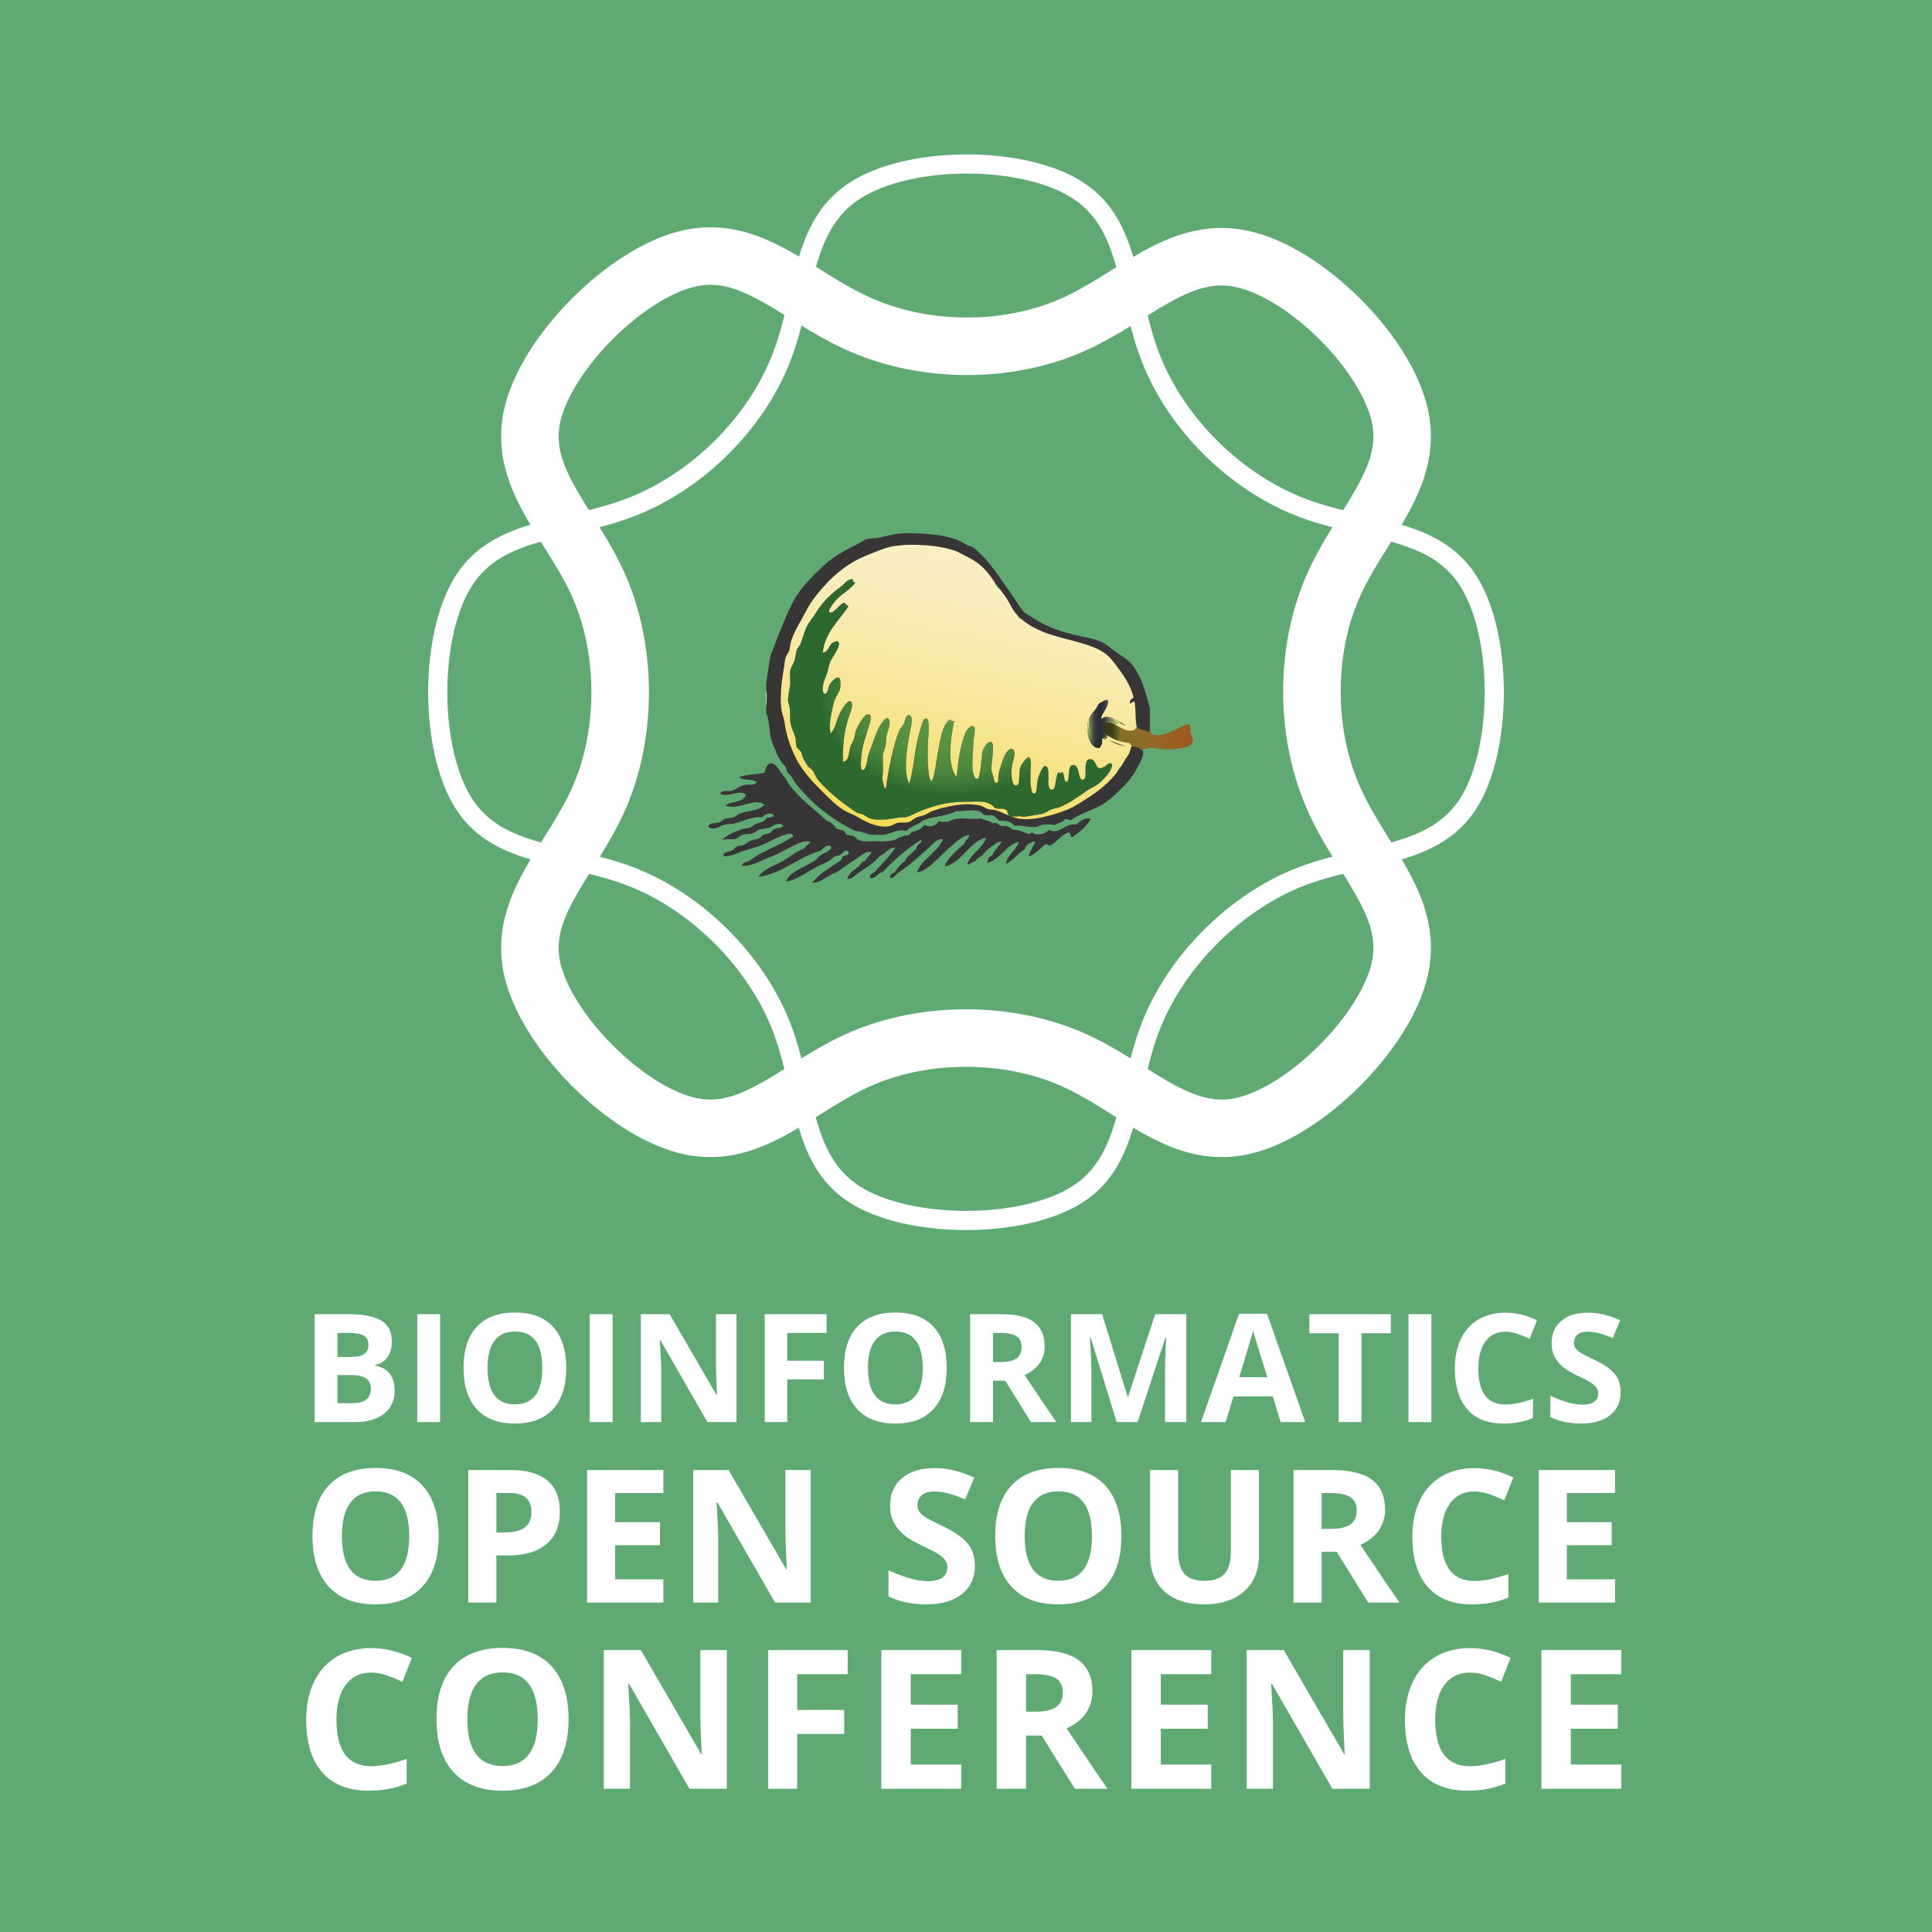 <?xml version="1.0" standalone="no"?><!-- Generator: Gravit.io --><svg xmlns="http://www.w3.org/2000/svg" xmlns:xlink="http://www.w3.org/1999/xlink" style="isolation:isolate" viewBox="-1323 -991.667 5958.333 5958.333" width="5958.333" height="5958.333"><rect x="-1323" y="-991.667" width="5958.333" height="5958.333" fill="#333333" stroke="none"/><defs><clipPath id="_clipPath_h8mvbBiOmsmEZ7VQjpus3MFZXKsujyGR"><rect x="-1323" y="-991.667" width="5958.333" height="5958.333"/></clipPath></defs><g clip-path="url(#_clipPath_h8mvbBiOmsmEZ7VQjpus3MFZXKsujyGR)"><g opacity="0.85"><rect x="-1323" y="-991.667" width="5958.333" height="5958.333" transform="matrix(1,0,0,1,0,0)" fill="rgb(102,189,126)"/></g><g><g><g><path d=" M 108.335 798.018 C 216.781 630.421 429.813 649.788 630.502 569.511 C 831.191 489.235 1005.487 314.938 1084.357 117.762 C 1163.226 -79.414 1143.723 -293.954 1313.142 -403.577 C 1482.561 -513.2 1833.627 -513.2 2001.225 -404.754 C 2168.824 -296.307 2149.107 -79.414 2227.977 117.763 C 2306.848 314.94 2481.781 489.873 2681.763 569.866 C 2881.746 649.858 3095.551 630.421 3203.998 798.022 C 3312.445 965.622 3312.445 1320.532 3203.998 1488.134 C 3095.55 1655.736 2878.658 1636.019 2681.483 1714.888 C 2484.308 1793.757 2306.849 1971.217 2227.978 2168.393 C 2149.107 2365.568 2168.824 2582.458 2001.222 2690.908 C 1833.62 2799.357 1478.711 2799.357 1311.11 2690.909 C 1143.509 2582.461 1163.227 2365.568 1084.356 2168.393 C 1005.486 1971.218 828.026 1793.758 630.852 1714.888 C 433.679 1636.019 216.784 1655.736 108.336 1488.136 C -0.112 1320.535 -0.112 965.615 108.335 798.018 Z " fill-rule="evenodd" fill="none" vector-effect="non-scaling-stroke" stroke-width="59.153" stroke="rgb(255,255,255)" stroke-linejoin="miter" stroke-linecap="butt" stroke-miterlimit="4"/><path d=" M 805.73 -195.377 C 1000.922 -237.203 1137.864 -72.873 1336.537 12.272 C 1535.21 97.417 1781.702 97.417 1976.896 13.761 C 2172.09 -69.894 2310.002 -235.388 2507.314 -193.106 C 2704.626 -150.823 2952.867 97.418 2994.695 292.611 C 3036.522 487.804 2869.213 627.229 2785.557 822.423 C 2701.902 1017.618 2701.902 1265.012 2786.747 1462.984 C 2871.593 1660.956 3036.52 1798.395 2994.693 1993.59 C 2952.865 2188.785 2701.906 2439.744 2506.709 2481.573 C 2311.513 2523.402 2172.089 2356.094 1976.896 2272.439 C 1781.704 2188.784 1530.738 2188.784 1335.543 2272.438 C 1140.349 2356.092 1000.927 2523.398 805.729 2481.571 C 610.531 2439.744 359.572 2188.786 317.745 1993.59 C 275.918 1798.394 443.227 1658.97 526.881 1463.776 C 610.534 1268.583 610.534 1017.616 526.881 822.424 C 443.228 627.232 275.918 487.807 317.745 292.611 C 359.572 97.415 610.538 -153.551 805.73 -195.377 L 805.73 -195.377 Z " fill-rule="evenodd" fill="none" vector-effect="non-scaling-stroke" stroke-width="177.458" stroke="rgb(255,255,255)" stroke-linejoin="miter" stroke-linecap="butt" stroke-miterlimit="4"/></g></g><g><linearGradient id="_lgradient_20" x1="0.376" y1="1.043" x2="0.639" y2="0.076" gradientTransform="matrix(1110.487,0,0,873.977,1076.477,686.505)" gradientUnits="userSpaceOnUse"><stop offset="0%" stop-opacity="1" style="stop-color:rgb(243,219,81)"/><stop offset="10%" stop-opacity="1" style="stop-color:rgb(244,222,97)"/><stop offset="20%" stop-opacity="1" style="stop-color:rgb(245,224,113)"/><stop offset="30%" stop-opacity="1" style="stop-color:rgb(245,227,127)"/><stop offset="40%" stop-opacity="1" style="stop-color:rgb(246,229,141)"/><stop offset="50%" stop-opacity="1" style="stop-color:rgb(247,231,154)"/><stop offset="60%" stop-opacity="1" style="stop-color:rgb(248,233,165)"/><stop offset="70%" stop-opacity="1" style="stop-color:rgb(248,235,175)"/><stop offset="80%" stop-opacity="1" style="stop-color:rgb(249,236,184)"/><stop offset="90%" stop-opacity="1" style="stop-color:rgb(249,238,191)"/><stop offset="100%" stop-opacity="1" style="stop-color:rgb(250,238,195)"/></linearGradient><path d=" M 1462.495 689.062 C 1437.227 694.613 1407.993 688.285 1379.939 702.687 L 1379.939 702.687 C 1351.946 717.048 1327.051 731.043 1321.773 732.426 L 1321.773 732.426 C 1310.57 735.349 1264.815 753.822 1236.425 784.536 L 1236.425 784.536 C 1219.634 802.669 1196.523 828.741 1180.345 847.341 L 1180.345 847.341 C 1153.768 877.854 1156.728 905.07 1149.125 912.337 L 1149.125 912.337 C 1133.647 927.173 1095.363 1004.282 1081.604 1069.378 L 1081.604 1069.378 C 1070.068 1123.944 1081.604 1167.174 1081.604 1185.74 L 1081.604 1185.74 C 1081.604 1193.983 1079.858 1244.646 1092.877 1286.9 L 1092.877 1286.9 C 1108.988 1339.246 1140.813 1384.901 1144.446 1393.913 L 1144.446 1393.913 C 1151.679 1411.881 1212.368 1472.638 1262.191 1506.713 L 1262.191 1506.713 C 1289.44 1525.32 1314.369 1524.678 1323.351 1530.868 L 1323.351 1530.868 C 1334.385 1538.407 1374.519 1566.292 1418.088 1559.395 L 1418.088 1559.395 C 1436.958 1556.438 1461.785 1555.665 1482.004 1547.083 L 1482.004 1547.083 C 1493.61 1542.137 1501.146 1528.176 1511.675 1526.161 L 1511.675 1526.161 C 1546.797 1519.463 1571.288 1499.379 1583.604 1499.379 L 1583.604 1499.379 C 1607.722 1499.379 1630.194 1503.991 1650.887 1495.477 L 1650.887 1495.477 C 1661.114 1491.272 1696.538 1503.483 1757.863 1519.029 L 1757.863 1519.029 C 1760.891 1519.8 1788.211 1531.611 1792.615 1533.626 L 1792.615 1533.626 C 1811.757 1542.343 1820.806 1538.571 1835.238 1541.468 L 1835.238 1541.468 C 1861.411 1546.713 1875.877 1534.232 1901.377 1530.265 L 1901.377 1530.265 C 1947.971 1522.999 1992.717 1495.043 2031.472 1487.638 L 2031.472 1487.638 C 2086.372 1477.142 2122.573 1385.57 2127.649 1377.194 L 2127.649 1377.194 C 2132.528 1369.157 2201.492 1350.819 2184.033 1301.5 L 2184.033 1301.5 C 2171.518 1266.147 2196.244 1184.563 2182.858 1148.974 L 2182.858 1148.974 C 2164.356 1099.723 2103.229 1037.651 2103.229 1027.865 L 2103.229 1027.865 C 2103.229 1005.086 1826.458 930.372 1816.635 910.961 L 1816.635 910.961 C 1809.133 896.192 1810.953 844.852 1766.815 828.267 L 1766.815 828.267 C 1738.519 817.602 1744.676 788.267 1735.424 782.282 L 1735.424 782.282 C 1725.803 776.089 1717.292 757.923 1699.529 743.057 L 1699.529 743.057 C 1691.66 736.459 1675.173 730.205 1667.031 719.504 L 1667.031 719.504 C 1642.005 686.606 1534.081 689.062 1516.823 689.062 L 1516.823 689.062 C 1513.391 689.062 1502.051 686.505 1487.097 686.505 L 1487.097 686.505 C 1479.622 686.505 1471.238 687.144 1462.495 689.062 Z " fill="url(#_lgradient_20)"/><clipPath id="_clipPath_FiavwB7oDtlWtMpdo8HCBdTTBNikzrs6"><path d=" M 766.871 560.7 L 2449.48 560.7 L 2449.48 1754.028 L 766.871 1754.028 L 766.871 560.7 Z " fill="rgb(255,255,255)"/></clipPath><g clip-path="url(#_clipPath_FiavwB7oDtlWtMpdo8HCBdTTBNikzrs6)"><path d=" M 1039.906 1135.565 C 1042.594 1149.038 1042.594 1173.765 1039.906 1187.238 L 1039.906 1135.565 Z " fill-rule="evenodd" fill="rgb(254,254,254)"/><path d=" M 2223.528 1193.681 L 2223.528 1264.766 C 2221.408 1265.304 2221.005 1267.592 2218.717 1267.995 C 2173.839 1276.439 2181.072 1231.999 2178.347 1193.681 C 2174.479 1140.023 2152.645 1105.608 2128.255 1072.572 C 2114.799 1054.339 2100.535 1033.582 2081.427 1020.899 C 2033.05 988.772 1950.864 980.664 1892.53 956.308 C 1860.54 942.986 1829.486 924.853 1806.913 896.561 C 1797.796 885.122 1794.6 875.064 1785.92 861.035 C 1771.219 837.284 1752.447 815.788 1735.862 791.599 C 1712.178 757.05 1688.73 738.715 1650.312 720.549 C 1640.96 716.142 1632.448 710.524 1624.442 707.63 C 1572.062 688.724 1484.998 683.24 1430.701 693.097 C 1404.965 697.773 1377.716 710.187 1351.576 720.549 C 1286.009 746.587 1239.012 789.043 1196.523 841.658 C 1184.278 856.864 1172.268 874.189 1162.612 893.331 C 1147.272 923.877 1128.87 949.647 1117.398 983.759 C 1113.933 994.154 1114.169 1004.751 1110.973 1014.44 C 1108.349 1022.278 1101.789 1029.209 1099.636 1037.047 C 1096.473 1048.721 1095.801 1063.59 1093.177 1077.417 C 1087.592 1107.021 1082.041 1157.281 1086.717 1195.293 C 1088.332 1208.282 1094.489 1221.537 1096.406 1235.663 C 1102.394 1279.467 1115.178 1313.142 1131.932 1347.086 C 1146.666 1376.926 1173.411 1409.558 1199.753 1435.9 C 1226.868 1463.015 1253.377 1491.879 1282.107 1508.565 C 1292.805 1514.789 1305.454 1518.758 1316.017 1524.71 C 1338.86 1537.631 1375.966 1561.651 1416.134 1557.009 C 1426.529 1555.828 1435.747 1547.993 1446.815 1545.705 C 1456.268 1543.788 1467.269 1546.681 1477.496 1544.124 C 1486.815 1541.769 1494.384 1533.628 1503.333 1529.557 C 1510.162 1526.496 1518.37 1526.126 1525.94 1523.098 C 1536.301 1519.027 1545.082 1511.626 1555.039 1508.565 C 1594.804 1496.353 1646.783 1481.686 1698.722 1492.417 C 1707.671 1494.267 1715.946 1501.295 1724.559 1503.754 C 1732.33 1505.907 1740.437 1504.898 1747.199 1506.984 C 1771.656 1514.419 1793.523 1528.548 1818.25 1532.787 C 1864.611 1540.76 1922.841 1522.122 1960.317 1508.565 C 1985.818 1499.381 2002.302 1487.808 2023.328 1474.654 C 2074.029 1442.897 2114.799 1409.289 2144.437 1355.16 C 2149.248 1346.346 2155.404 1339.382 2158.936 1332.553 C 2165.059 1320.846 2162.771 1309.071 2171.858 1306.717 C 2180.097 1304.627 2198.129 1315.497 2200.954 1322.861 C 2206.071 1336.287 2195.942 1354.151 2189.617 1366.464 C 2170.341 1404.277 2157.759 1418.739 2126.641 1448.818 C 2112.145 1462.88 2095.22 1478.086 2079.845 1487.573 C 2046.339 1508.262 2008.391 1516.504 1979.729 1537.631 C 1971.557 1538.809 1970.679 1532.686 1961.932 1534.402 C 1956.284 1544.894 1940.671 1545.436 1931.251 1552.164 C 1916.89 1550.916 1902.791 1549.641 1889.3 1552.164 C 1883.783 1553.207 1878.67 1557.816 1873.119 1558.62 C 1850.243 1562.021 1828.813 1551.357 1805.298 1555.394 C 1795.407 1540.861 1780.841 1539.414 1758.469 1539.246 C 1753.46 1535.041 1747.603 1526.159 1739.092 1523.098 C 1731.926 1520.541 1721.127 1524.444 1713.289 1521.48 C 1706.863 1519.091 1702.658 1511.727 1697.141 1510.213 C 1671.977 1503.182 1646.51 1511.189 1624.442 1510.213 C 1595.88 1525.991 1557.361 1525.217 1525.94 1537.631 C 1520.927 1539.65 1516.285 1544.729 1511.44 1547.353 C 1497.143 1555.024 1482.34 1558.96 1472.685 1571.542 C 1448.934 1562.257 1422.257 1581.264 1399.986 1582.845 L 1361.231 1582.845 C 1346.059 1579.212 1334.486 1571.942 1316.017 1571.542 C 1243.856 1537.059 1182.394 1488.38 1133.546 1427.826 C 1126.145 1418.642 1121.873 1409.424 1115.784 1400.371 C 1112.554 1395.563 1107.138 1393.881 1104.514 1389.104 C 1102.024 1384.596 1102.731 1377.935 1099.636 1372.923 C 1096.171 1367.305 1090.183 1363.806 1086.717 1358.39 C 1080.998 1349.34 1074.741 1338.07 1070.603 1327.709 C 1066.129 1316.607 1059.401 1302.915 1056.037 1290.569 C 1048.602 1263.05 1050.788 1233.614 1039.889 1204.985 L 1039.889 1187.256 C 1042.58 1173.766 1042.58 1149.039 1039.889 1135.549 L 1039.889 1112.942 C 1045.439 1090.503 1047.357 1053.935 1054.422 1027.358 C 1056.474 1019.688 1061.083 1011.749 1064.144 1003.137 C 1070.401 985.374 1075.347 972.287 1081.873 956.308 C 1094.69 925.088 1108.08 892.49 1123.858 862.65 C 1146.566 819.858 1186.128 781.137 1220.745 749.615 C 1247.624 725.191 1280.357 706.453 1317.632 688.253 C 1330.046 682.231 1341.114 673.215 1351.576 670.49 C 1361.534 667.934 1373.073 669.582 1383.872 667.261 C 1413.678 660.903 1440.02 652.728 1472.685 652.728 C 1529.27 652.728 1582.02 656.596 1626.09 672.105 C 1643.584 678.295 1656.199 690.978 1676.149 694.712 C 1728.363 735.956 1761.164 792.306 1800.454 846.502 C 1811.491 861.708 1820.743 881.052 1834.398 894.946 C 1841.331 902.044 1853.573 907.629 1863.43 914.323 C 1896.57 936.796 1936.264 952.372 1982.958 964.382 C 2014.648 972.556 2049.366 976.022 2078.197 990.218 C 2092.326 997.182 2107.431 1012.051 2123.411 1022.514 C 2139.899 1033.313 2156.413 1043.641 2167.01 1056.425 C 2197.456 1093.195 2210.105 1143.287 2223.528 1193.681 Z " fill="rgb(55,53,53)"/><path d=" M 2161.853 1178.819 C 2168.921 1172.43 2182.307 1172.36 2181.23 1157.827 C 2169.469 1158.466 2158.677 1168.616 2161.853 1178.819 Z " fill-rule="evenodd" fill="rgb(55,53,53)"/><path d=" M 1527.381 1552.971 C 1545.255 1561.092 1565.295 1555.175 1572.595 1540.053 C 1581.671 1546.694 1591.676 1539.996 1601.661 1543.283 C 1629.96 1522.802 1669.28 1538.633 1701.781 1531.979 C 1712.264 1539.259 1731.177 1538.105 1738.921 1548.13 C 1750.08 1541.688 1756.065 1552.975 1766.369 1556.201 C 1780.761 1553.432 1792.196 1559.538 1800.28 1567.504 C 1819.392 1566.727 1831.402 1573.58 1848.727 1580.423 C 1854.823 1581.136 1856.303 1577.24 1860.03 1575.578 C 1874.782 1587.41 1902.52 1580.493 1911.7 1567.504 C 1947.549 1584.409 1957.278 1546.526 1995.669 1551.357 C 2008.433 1542.556 2018.959 1528.575 2040.887 1533.594 C 2027.81 1558.199 2006.132 1574.199 1984.369 1590.111 C 1975.912 1589.953 1980.665 1576.591 1973.062 1575.578 C 1947.451 1582.798 1937.782 1605.967 1914.93 1615.948 C 1909.988 1614.969 1906.516 1612.52 1902.012 1611.104 C 1885.571 1624.321 1868.306 1645.139 1848.727 1649.859 C 1853.346 1632.409 1863.324 1620.325 1869.719 1604.644 C 1861.057 1599.827 1856.256 1611.191 1847.109 1611.104 C 1843.533 1616.136 1839.432 1620.648 1837.42 1627.252 C 1815.758 1640.035 1802.86 1661.586 1779.291 1672.466 C 1782.511 1646.027 1810.81 1630.828 1819.661 1604.644 C 1780.435 1612.813 1763.776 1657.472 1722.77 1669.236 C 1721.276 1655.362 1728.297 1650 1737.303 1646.629 C 1743.554 1628.658 1758.834 1619.712 1766.369 1603.03 C 1754.655 1603.81 1742.285 1613.132 1732.459 1620.792 C 1722.683 1628.419 1712.957 1637.071 1706.622 1646.629 C 1698.232 1651.157 1689.573 1655.416 1685.63 1664.392 C 1675.03 1664.876 1668.184 1676.651 1659.793 1674.08 C 1671.679 1639.134 1706.272 1626.902 1717.929 1591.726 C 1678.434 1600.264 1655.76 1641.071 1624.271 1664.392 C 1614.875 1671.349 1602.041 1678.649 1590.361 1680.54 C 1593.274 1670.773 1600.514 1660.271 1606.509 1653.088 C 1619.891 1637.048 1636.426 1623.137 1651.719 1609.489 C 1652.9 1597.206 1665.906 1596.759 1666.253 1583.652 C 1643.881 1585.529 1627.615 1604.301 1611.35 1617.563 C 1586.805 1637.579 1564.588 1663.773 1540.303 1682.154 C 1530.573 1689.518 1517.732 1697.952 1504.774 1698.302 C 1522.392 1655.093 1567.098 1638.976 1585.513 1596.571 C 1568.097 1593.327 1556.027 1609.351 1545.144 1619.178 C 1523.206 1638.996 1502.305 1658.689 1478.941 1677.31 C 1468.243 1685.835 1456.583 1692.798 1445.03 1701.532 C 1438.171 1706.713 1433.774 1718.726 1422.42 1716.065 C 1420.364 1703.244 1430.05 1702.164 1436.953 1698.302 C 1444.425 1684.243 1454.813 1673.098 1467.634 1664.392 C 1473.575 1646.965 1490.93 1639.938 1501.544 1627.252 C 1503.96 1624.368 1504.051 1619.134 1506.392 1615.948 C 1510.301 1610.619 1522.567 1608.022 1517.692 1598.185 C 1472.794 1626.491 1434.147 1661.048 1398.201 1698.302 C 1383.039 1701.047 1376.462 1720.512 1359.446 1716.065 C 1359.776 1705.629 1366.77 1701.861 1373.976 1698.302 C 1395.752 1673.249 1419.876 1650.545 1438.571 1622.407 C 1418.403 1620.658 1407.776 1642.124 1390.124 1648.244 C 1373.216 1669.458 1344.395 1686.427 1320.691 1703.147 C 1312.042 1709.246 1306.182 1718.662 1290.007 1719.294 C 1295.777 1692.768 1324.318 1689.01 1335.221 1667.621 C 1339.265 1666.282 1341.563 1663.197 1346.525 1662.777 C 1350.249 1651.968 1359.948 1647.134 1364.291 1636.94 C 1350.42 1631.723 1336.237 1643.961 1325.532 1651.473 C 1303.713 1666.79 1280.342 1681.868 1257.711 1698.302 C 1230.526 1706.144 1211.828 1730.944 1181.816 1730.598 C 1204.888 1700.923 1239.737 1683.015 1270.63 1661.162 C 1271.972 1657.122 1275.057 1654.821 1275.474 1649.859 C 1282.286 1645.902 1294.424 1647.278 1294.851 1636.94 C 1285.91 1623.46 1275.276 1640.843 1267.4 1645.014 C 1262.462 1647.632 1255.38 1647.773 1251.252 1649.859 C 1245.143 1652.95 1241.409 1658.992 1235.108 1662.777 C 1221.9 1670.713 1205.476 1675.978 1191.505 1683.769 C 1166.758 1697.565 1135.684 1720.391 1102.692 1727.368 C 1103.617 1718.904 1110.887 1709.908 1117.228 1704.761 C 1137.527 1688.274 1168.202 1677.007 1191.505 1661.162 C 1197.096 1657.361 1200.787 1650.481 1206.038 1646.629 C 1218.146 1637.748 1235.898 1635.339 1241.567 1620.792 C 1230.512 1607.8 1214.63 1625.546 1207.653 1632.096 C 1136.757 1652.163 1094.278 1700.65 1015.493 1712.835 C 1032.819 1688.035 1063.358 1678.777 1089.773 1664.392 C 1112.239 1652.156 1131.903 1634.03 1155.983 1625.637 C 1162.224 1617.882 1170.94 1612.611 1176.972 1604.644 C 1156.545 1598.505 1135.573 1611.295 1118.843 1619.178 C 1098.786 1628.624 1078.278 1641.869 1055.863 1649.859 C 1025.623 1660.637 1001.825 1678.864 965.435 1678.925 C 966.491 1668.139 976.745 1666.551 986.427 1664.392 C 1026.097 1632.473 1082.221 1617.008 1123.684 1586.882 C 1119.798 1575.4 1107.048 1580.621 1101.077 1582.037 C 1079.25 1587.215 1054.151 1602.505 1034.874 1611.104 C 1015.345 1619.813 992.607 1625.687 971.894 1632.096 C 950.505 1638.713 930.273 1651.514 907.302 1648.244 C 908.483 1633.647 924.682 1636.288 933.139 1632.096 C 939.743 1628.826 943.578 1622.128 949.287 1619.178 C 955.39 1616.025 962.976 1616.981 970.279 1614.333 C 977.923 1611.565 983.581 1604.604 991.271 1601.415 C 1001.451 1597.196 1010.349 1597.943 1018.723 1593.341 C 1022.76 1591.124 1025.613 1586.027 1030.026 1583.652 C 1036.576 1580.13 1044.855 1580.497 1051.019 1577.193 C 1056.243 1574.394 1059.257 1568.571 1063.937 1565.89 C 1073.659 1560.325 1085.807 1564.13 1093.003 1554.586 C 1078.729 1541.479 1063.607 1554.626 1052.633 1559.43 C 1042.151 1564.019 1027.571 1563.716 1017.108 1567.504 C 1011.362 1569.583 1006.975 1575.003 1000.964 1577.193 C 989.283 1581.449 975.864 1579.548 965.435 1583.652 C 956.668 1587.104 951.363 1595.423 941.213 1596.571 C 926.818 1598.195 914.202 1592.883 902.458 1601.415 C 915.376 1584.268 940.062 1574.677 963.82 1565.89 C 972.217 1562.785 981.704 1563.895 989.657 1561.045 C 994.733 1559.225 998.891 1553.876 1004.19 1551.357 C 1019.271 1544.191 1033.69 1545.224 1041.333 1530.361 C 1051.197 1530.539 1058.918 1528.575 1063.937 1523.902 C 1056.479 1510.526 1033.047 1519.952 1028.412 1528.749 C 997.068 1525.136 965.849 1542.727 941.213 1548.13 C 931.087 1550.351 920.904 1548.807 912.15 1551.357 C 896.712 1555.851 877.496 1571.75 860.474 1557.816 C 866.358 1543.602 882.949 1548.484 894.384 1544.897 C 901.58 1542.643 906.465 1535.989 913.765 1533.594 C 922.068 1530.869 931.518 1531.555 939.598 1528.749 C 946.475 1526.364 952.015 1520.188 958.979 1517.443 C 984.96 1507.219 1016.805 1510.523 1034.874 1489.991 C 1001.606 1466.378 960.231 1507.969 913.765 1493.224 C 930.616 1477.245 972.16 1485.954 976.738 1457.699 C 954.511 1443.038 922.862 1468.827 897.614 1456.084 C 904.746 1442.103 924.887 1450.92 936.369 1446.395 C 948.654 1441.554 959.265 1431.311 975.124 1428.633 C 987.665 1426.517 999.695 1431.802 1010.649 1422.174 C 1002.195 1406.947 967.046 1418.409 957.364 1404.411 C 979.84 1396.747 1010.037 1396.801 1034.874 1391.493 C 1042.961 1351.278 1063.917 1356.347 1081.703 1385.033 C 1091.385 1400.656 1102.133 1409.693 1109.151 1425.403 C 1140.929 1470.059 1185.948 1501.47 1225.416 1538.438 C 1239.703 1543.528 1249.187 1553.425 1257.711 1564.275 C 1265.459 1565.139 1268.618 1570.596 1278.707 1569.119 C 1280.443 1573.304 1284.544 1575.124 1285.163 1580.423 C 1292.379 1586.125 1302.091 1583.804 1309.385 1586.882 C 1315.464 1589.449 1318.542 1595.662 1323.921 1598.185 C 1344.166 1607.679 1359.884 1600.85 1386.894 1603.03 C 1402.487 1604.288 1420.172 1602.777 1438.571 1598.185 C 1449.373 1590.152 1463.617 1585.556 1480.552 1583.652 C 1484.613 1581.792 1485.635 1576.89 1488.626 1573.964 C 1505.649 1571.07 1518.715 1564.221 1527.381 1552.971 Z " fill-rule="evenodd" fill="rgb(55,53,53)"/><radialGradient id="_rgradient_4" fx="0.5" fy="0.5" cx="0.5" cy="0.5" r="0.5" gradientTransform="matrix(999.032,0,0,741.511,1107.601,794.827)" gradientUnits="userSpaceOnUse"><stop offset="0%" stop-opacity="1" style="stop-color:rgb(221,226,107)"/><stop offset="10%" stop-opacity="1" style="stop-color:rgb(200,213,100)"/><stop offset="20%" stop-opacity="1" style="stop-color:rgb(89,148,66)"/><stop offset="30%" stop-opacity="1" style="stop-color:rgb(88,148,66)"/><stop offset="40%" stop-opacity="1" style="stop-color:rgb(87,146,66)"/><stop offset="50%" stop-opacity="1" style="stop-color:rgb(82,142,64)"/><stop offset="60%" stop-opacity="1" style="stop-color:rgb(74,134,60)"/><stop offset="70%" stop-opacity="1" style="stop-color:rgb(61,122,55)"/><stop offset="80%" stop-opacity="1" style="stop-color:rgb(44,105,47)"/><stop offset="90%" stop-opacity="1" style="stop-color:rgb(44,105,47)"/><stop offset="100%" stop-opacity="1" style="stop-color:rgb(44,105,47)"/></radialGradient><path d=" M 2086.106 1371.306 C 2086.106 1371.037 2097.204 1359.333 2103.932 1363.232 C 2113.116 1368.618 2096.363 1392.601 2091.014 1398.761 C 2082.267 1408.854 2072.41 1419.515 2063.563 1426.243 C 2055.257 1432.503 2043.142 1436.672 2032.882 1443.972 C 2008.626 1461.297 1975.523 1484.846 1945.683 1497.297 C 1938.756 1500.153 1930.141 1500.254 1921.428 1503.753 C 1908.916 1508.731 1898.619 1516.91 1889.166 1518.252 C 1871.403 1520.812 1847.719 1526.494 1830.461 1527.066 C 1828.476 1527.137 1824.406 1525.619 1820.066 1523.87 L 1819.73 1525.519 C 1820.638 1526.127 1797.462 1526.461 1797.462 1527.032 L 1795.78 1526.528 C 1782.354 1520.91 1786.394 1515.059 1782.556 1508.563 C 1777.745 1500.422 1766.916 1503.15 1751.875 1502.104 L 1749.049 1499.685 L 1745.416 1500.526 C 1725.063 1472.469 1680.892 1481.213 1646.947 1481.112 C 1598.305 1481.014 1556.284 1493.391 1517.731 1508.563 C 1501.28 1515.059 1485.334 1524.445 1472.517 1527.944 C 1465.217 1529.963 1456.638 1528.381 1448.295 1529.556 C 1423.535 1533.159 1388.615 1541.902 1357.867 1531.174 C 1351.172 1528.849 1345.756 1523.13 1338.523 1519.87 C 1332.703 1517.276 1325.47 1517.546 1320.727 1515.022 C 1312.989 1510.888 1298.355 1499.312 1288.465 1492.415 C 1259.23 1472.2 1223.94 1441.55 1201.232 1414.906 C 1192.926 1405.116 1189.458 1392.366 1181.889 1382.644 C 1178.255 1377.971 1172.368 1375.949 1168.97 1371.306 C 1163.52 1364.006 1156.893 1352.366 1152.789 1343.855 C 1150.468 1339.014 1150.468 1332.181 1147.978 1327.707 C 1144.21 1321.049 1136.237 1318.086 1133.445 1309.944 C 1130.586 1301.77 1132.907 1291.408 1130.215 1282.493 C 1124.934 1265.336 1115.851 1250.133 1114.034 1230.854 C 1112.789 1217.232 1114.303 1202.194 1112.419 1188.835 C 1111.41 1181.67 1107.709 1174.575 1107.608 1167.847 C 1107.373 1152.57 1112.857 1134.538 1114.034 1117.785 C 1115.043 1104.126 1112.083 1090.064 1114.034 1077.415 C 1115.447 1068.601 1123.151 1058.142 1126.986 1046.734 C 1130.922 1034.96 1130.989 1021.436 1135.06 1011.209 C 1137.078 1006.095 1142.125 1002.331 1144.749 996.676 C 1153.159 978.513 1157.431 954.994 1167.356 936.929 C 1174.959 923.072 1187.002 909.713 1194.773 896.559 C 1213.444 865.04 1238.474 841.387 1270.668 817.434 C 1285.101 806.74 1287.624 794.898 1307.842 794.827 L 1307.001 802.363 L 1314.268 804.516 C 1302.83 824.297 1273.393 838.998 1256.169 857.804 C 1246.884 867.93 1229.155 890.571 1235.143 896.559 C 1245.202 906.618 1270.803 864.801 1281.972 867.496 L 1286.816 873.955 L 1293.309 878.796 C 1263.806 921.992 1220.509 959.943 1214.184 1020.897 C 1229.962 1021.675 1235.715 996.978 1243.217 991.835 C 1246.547 989.581 1257.885 984.565 1261.013 986.99 C 1273.73 997.015 1244.596 1033.143 1238.373 1046.734 C 1233.629 1057.197 1231.577 1070.855 1228.718 1080.645 C 1225.185 1092.692 1219.735 1103.12 1217.414 1111.329 C 1213.747 1124.177 1211.493 1146.952 1220.644 1148.469 C 1229.727 1150.017 1231.88 1127.204 1235.143 1121.014 C 1239.853 1112.237 1256.236 1094.576 1264.243 1098.407 C 1269.659 1101.035 1269.726 1122.902 1267.472 1132.318 C 1264.209 1145.744 1251.762 1159.668 1248.095 1175.917 C 1240.526 1209.36 1231.745 1242.123 1238.373 1271.223 C 1253.713 1256.323 1255.732 1231.022 1267.472 1208.216 C 1270.302 1202.696 1290.517 1165.794 1299.768 1171.076 C 1312.922 1178.679 1294.285 1218.507 1291.694 1227.624 C 1280.794 1265.605 1273.999 1310.856 1277.127 1358.391 C 1296.337 1354.822 1294.049 1332.588 1299.768 1311.593 C 1301.618 1304.7 1308.044 1296.589 1311.038 1287.337 C 1314.167 1277.787 1313.595 1268.128 1317.497 1259.886 C 1321.938 1250.635 1345.016 1201.686 1359.482 1213.057 C 1366.614 1218.675 1358.069 1241.588 1354.637 1253.427 C 1345.924 1283.603 1338.153 1300.289 1333.679 1335.818 C 1331.828 1350.314 1329.709 1379.653 1335.293 1382.644 C 1348.582 1389.745 1352.888 1345.305 1354.637 1339.048 C 1356.79 1331.509 1363.384 1314.927 1369.204 1298.678 C 1373.779 1285.79 1378.758 1271.257 1383.737 1259.886 C 1387.539 1251.173 1407.185 1217.501 1416.033 1224.394 C 1427.471 1233.313 1413.88 1264.734 1411.189 1276.034 C 1408.867 1285.76 1409.776 1296.858 1407.925 1306.715 C 1405.907 1317.719 1400.793 1327.303 1399.851 1335.818 C 1397.9 1353.947 1401.197 1374.068 1399.851 1389.103 C 1398.371 1405.923 1396.084 1410.162 1401.466 1426.243 C 1402.812 1430.149 1402.105 1440.376 1409.574 1439.131 C 1416.908 1384.628 1431.34 1305.944 1451.558 1259.886 C 1453.647 1255.109 1460.675 1248.852 1464.476 1240.509 C 1470.229 1227.826 1470.364 1210.702 1482.206 1214.709 C 1494.384 1218.78 1485.704 1251.341 1483.82 1261.534 C 1475.713 1306.143 1460.271 1382.748 1480.591 1426.243 C 1497.512 1377.227 1495.258 1325.86 1512.886 1267.994 C 1516.52 1256.118 1522.811 1221.737 1533.912 1224.394 C 1545.653 1227.19 1539.463 1277.514 1538.757 1293.797 C 1537.478 1322.661 1537.377 1347.757 1538.757 1369.695 C 1539.059 1374.839 1540.809 1416.218 1550.06 1416.557 C 1557.26 1416.793 1567.285 1342.038 1569.404 1330.937 C 1577.478 1289.322 1581.717 1249.595 1604.929 1227.624 L 1611.389 1232.435 L 1619.496 1232.435 C 1608.697 1280.508 1595.846 1369.695 1627.536 1405.217 C 1633.121 1351.058 1636.889 1316.844 1653.407 1271.223 C 1656.973 1261.299 1671.674 1241.05 1680.861 1250.197 C 1686.005 1255.378 1679.916 1280.239 1679.21 1290.567 C 1677.427 1317.043 1674.268 1366.331 1675.98 1380.995 C 1676.619 1386.28 1680.185 1413.795 1692.128 1410.065 C 1701.682 1407.101 1704.205 1334.738 1708.276 1322.863 C 1710.799 1315.633 1723.889 1292.417 1734.146 1297.026 C 1746.597 1302.678 1732.666 1364.141 1734.146 1380.995 C 1734.822 1388.867 1737.981 1396.874 1740.605 1405.217 C 1740.807 1405.923 1743.162 1426.482 1751.875 1423.013 C 1758.102 1420.524 1755.172 1402.896 1756.719 1395.532 C 1758.237 1388.564 1766.543 1359.232 1774.516 1340.625 C 1777.88 1332.723 1788.918 1316.101 1797.089 1318.022 C 1815.087 1322.291 1799.478 1353.275 1797.089 1374.536 C 1795.377 1390.078 1795.272 1432.197 1810.007 1431.053 C 1827.232 1429.741 1816.1 1394.96 1824.574 1372.925 C 1827.804 1364.444 1844.56 1342.075 1850.377 1343.855 C 1858.32 1346.314 1855.494 1369.624 1855.255 1377.766 C 1854.885 1389.611 1852.093 1450.633 1863.295 1455.275 C 1876.92 1460.964 1873.728 1429.846 1877.828 1411.676 C 1879.107 1406.058 1891.15 1370.465 1900.435 1371.306 C 1921.192 1373.258 1898.824 1441.183 1919.85 1443.972 C 1935.258 1446.058 1930.814 1405.489 1940.805 1390.684 L 1947.769 1393.779 L 1953.723 1389.103 C 1960.048 1398.156 1957.357 1420.927 1966.679 1419.787 C 1977.979 1418.374 1967.789 1371.411 1984.404 1368.077 C 2008.66 1363.269 1999.408 1415.377 2016.734 1413.294 C 2034.328 1411.208 2015.22 1354.889 2036.111 1350.314 C 2055.623 1346.075 2054.819 1375.007 2066.792 1377.766 C 2073.016 1379.249 2079.441 1374.704 2086.106 1371.306 Z " fill="url(#_rgradient_4)"/><path d=" M 1512.114 1531.978 C 1530.415 1524.207 1547.976 1514.72 1567.017 1508.564" fill="none" vector-effect="non-scaling-stroke" stroke-width="0.65" stroke="rgb(55,53,53)" stroke-linejoin="miter" stroke-linecap="square" stroke-miterlimit="3"/><path d=" M 1797.494 1527.067 C 1797.461 1527.067 1797.461 1527.033 1797.461 1527.033 C 1797.461 1526.461 1820.64 1526.128 1819.728 1525.519" fill="none" vector-effect="non-scaling-stroke" stroke-width="0.65" stroke="rgb(55,53,53)" stroke-linejoin="miter" stroke-linecap="square" stroke-miterlimit="3"/><path d=" M 1795.779 1526.528 C 1782.357 1520.91 1786.393 1515.059 1782.555 1508.563 C 1777.748 1500.422 1766.915 1503.15 1751.874 1502.104" fill="none" vector-effect="non-scaling-stroke" stroke-width="0.65" stroke="rgb(55,53,53)" stroke-linejoin="miter" stroke-linecap="square" stroke-miterlimit="3"/><line x1="1751.875" y1="1502.105" x2="1749.049" y2="1499.683" vector-effect="non-scaling-stroke" stroke-width="0.65" stroke="rgb(55,53,53)" stroke-linejoin="miter" stroke-linecap="square" stroke-miterlimit="3"/><line x1="1749.049" y1="1499.684" x2="1745.416" y2="1500.525" vector-effect="non-scaling-stroke" stroke-width="0.65" stroke="rgb(55,53,53)" stroke-linejoin="miter" stroke-linecap="square" stroke-miterlimit="3"/><path d=" M 1745.416 1500.525 C 1725.063 1472.468 1680.892 1481.214 1646.947 1481.11 C 1598.305 1481.013 1556.284 1493.393 1517.731 1508.565 C 1501.28 1515.058 1485.334 1524.444 1472.517 1527.942 C 1465.217 1529.961 1456.638 1528.38 1448.295 1529.557 C 1423.535 1533.157 1388.615 1541.904 1357.867 1531.172 C 1351.172 1528.851 1345.756 1523.132 1338.523 1519.869 C 1332.703 1517.275 1325.47 1517.547 1320.727 1515.024 C 1312.989 1510.886 1298.355 1499.314 1288.465 1492.417 C 1259.23 1472.199 1223.94 1441.551 1201.233 1414.907 C 1192.926 1405.118 1189.458 1392.368 1181.889 1382.645 C 1178.255 1377.969 1172.368 1375.951 1168.97 1371.308 C 1163.52 1364.008 1156.893 1352.368 1152.789 1343.857 C 1150.468 1339.012 1150.468 1332.183 1147.978 1327.709 C 1144.21 1321.048 1136.237 1318.087 1133.445 1309.946 C 1130.586 1301.771 1132.907 1291.41 1130.215 1282.491 C 1124.934 1265.338 1115.851 1250.132 1114.034 1230.855 C 1112.789 1217.23 1114.303 1202.193 1112.419 1188.837 C 1111.41 1181.671 1107.709 1174.573 1107.608 1167.845 C 1107.373 1152.572 1112.857 1134.54 1114.034 1117.786 C 1115.043 1104.128 1112.083 1090.066 1114.034 1077.417 C 1115.447 1068.603 1123.151 1058.14 1126.986 1046.736 C 1130.922 1034.961 1130.989 1021.437 1135.06 1011.21 C 1137.078 1006.097 1142.125 1002.329 1144.749 996.677 C 1153.159 978.511 1157.431 954.996 1167.356 936.93 C 1174.959 923.07 1187.002 909.714 1194.773 896.561 C 1213.444 865.039 1238.474 841.389 1270.668 817.436 C 1285.101 806.738 1287.624 794.896 1307.842 794.829" fill="none" vector-effect="non-scaling-stroke" stroke-width="0.65" stroke="rgb(55,53,53)" stroke-linejoin="miter" stroke-linecap="square" stroke-miterlimit="3"/><line x1="1307.843" y1="794.829" x2="1307.002" y2="802.365" vector-effect="non-scaling-stroke" stroke-width="0.65" stroke="rgb(55,53,53)" stroke-linejoin="miter" stroke-linecap="square" stroke-miterlimit="3"/><line x1="1307.002" y1="802.364" x2="1314.268" y2="804.517" vector-effect="non-scaling-stroke" stroke-width="0.65" stroke="rgb(55,53,53)" stroke-linejoin="miter" stroke-linecap="square" stroke-miterlimit="3"/><path d=" M 1314.269 804.517 C 1302.831 824.298 1273.394 839 1256.17 857.805 C 1246.885 867.931 1229.156 890.572 1235.144 896.56 C 1245.203 906.619 1270.804 864.803 1281.973 867.494" fill="none" vector-effect="non-scaling-stroke" stroke-width="0.65" stroke="rgb(55,53,53)" stroke-linejoin="miter" stroke-linecap="square" stroke-miterlimit="3"/><line x1="1281.973" y1="867.495" x2="1286.817" y2="873.954" vector-effect="non-scaling-stroke" stroke-width="0.65" stroke="rgb(55,53,53)" stroke-linejoin="miter" stroke-linecap="square" stroke-miterlimit="3"/><path d=" M 1286.817 873.954 C 1287.927 873.247 1288.936 872.406 1289.777 871.464" fill="none" vector-effect="non-scaling-stroke" stroke-width="0.65" stroke="rgb(55,53,53)" stroke-linejoin="miter" stroke-linecap="square" stroke-miterlimit="3"/><line x1="1286.817" y1="873.954" x2="1293.31" y2="878.798" vector-effect="non-scaling-stroke" stroke-width="0.65" stroke="rgb(55,53,53)" stroke-linejoin="miter" stroke-linecap="square" stroke-miterlimit="3"/><path d=" M 1293.31 878.798 C 1263.807 921.993 1220.51 959.941 1214.186 1020.899 C 1229.964 1021.673 1235.716 996.98 1243.218 991.833 C 1246.549 989.579 1257.886 984.566 1261.015 986.988 C 1273.731 997.013 1244.598 1033.144 1238.374 1046.735 C 1233.631 1057.198 1231.578 1070.856 1228.719 1080.646 C 1225.187 1092.69 1219.737 1103.118 1217.415 1111.327 C 1213.748 1124.178 1211.494 1146.953 1220.645 1148.467 C 1229.728 1150.015 1231.881 1127.206 1235.144 1121.016 C 1239.854 1112.235 1256.238 1094.574 1264.244 1098.409 C 1269.66 1101.033 1269.728 1122.9 1267.474 1132.319 C 1264.211 1145.742 1251.763 1159.67 1248.096 1175.918 C 1240.527 1209.358 1231.747 1242.125 1238.374 1271.225 C 1253.714 1256.321 1255.733 1231.023 1267.474 1208.214 C 1270.3 1202.697 1290.518 1165.792 1299.769 1171.074 C 1312.923 1178.677 1294.286 1218.508 1291.696 1227.625 C 1280.796 1265.606 1274 1310.854 1277.129 1358.389 C 1296.338 1354.823 1294.05 1332.586 1299.769 1311.594 C 1301.62 1304.698 1308.045 1296.59 1311.039 1287.339 C 1314.168 1277.785 1313.596 1268.13 1317.499 1259.887 C 1321.939 1250.636 1345.017 1201.688 1359.483 1213.059 C 1366.615 1218.677 1358.07 1241.586 1354.639 1253.428 C 1345.926 1283.605 1338.154 1300.291 1333.68 1335.816 C 1331.83 1350.315 1329.71 1379.651 1335.295 1382.645 C 1348.583 1389.743 1352.889 1345.303 1354.639 1339.046 C 1356.792 1331.51 1363.385 1314.925 1369.205 1298.676 C 1373.781 1285.791 1378.76 1271.258 1383.738 1259.887 C 1387.54 1251.174 1407.187 1217.499 1416.034 1224.396 C 1427.472 1233.311 1413.881 1264.732 1411.19 1276.035 C 1408.869 1285.758 1409.777 1296.859 1407.927 1306.716 C 1405.908 1317.717 1400.795 1327.305 1399.853 1335.816 C 1397.901 1353.949 1401.198 1374.066 1399.853 1389.104 C 1398.372 1405.925 1396.085 1410.164 1401.467 1426.244 C 1402.813 1430.147 1402.107 1440.374 1409.575 1439.129 C 1416.909 1384.63 1431.341 1305.942 1451.56 1259.887 C 1453.645 1255.11 1460.676 1248.853 1464.478 1240.51 C 1470.23 1227.827 1470.365 1210.704 1482.207 1214.707 C 1494.385 1218.778 1485.706 1251.342 1483.822 1261.536 C 1475.714 1306.144 1460.273 1382.746 1480.592 1426.244 C 1497.514 1377.229 1495.26 1325.858 1512.888 1267.995 C 1516.521 1256.12 1522.812 1221.738 1533.914 1224.396 C 1545.655 1227.188 1539.465 1277.515 1538.758 1293.798 C 1537.48 1322.662 1537.379 1347.759 1538.758 1369.693 C 1539.061 1374.84 1540.81 1416.219 1550.062 1416.555 C 1557.261 1416.791 1567.286 1342.04 1569.405 1330.938 C 1577.479 1289.324 1581.718 1249.593 1604.931 1227.625" fill="none" vector-effect="non-scaling-stroke" stroke-width="0.65" stroke="rgb(55,53,53)" stroke-linejoin="miter" stroke-linecap="square" stroke-miterlimit="3"/><line x1="1604.93" y1="1227.625" x2="1611.389" y2="1232.436" vector-effect="non-scaling-stroke" stroke-width="0.65" stroke="rgb(55,53,53)" stroke-linejoin="miter" stroke-linecap="square" stroke-miterlimit="3"/><path d=" M 1611.389 1232.435 C 1611.927 1230.386 1612.23 1228.973 1612.435 1228.401" fill="none" vector-effect="non-scaling-stroke" stroke-width="0.65" stroke="rgb(55,53,53)" stroke-linejoin="miter" stroke-linecap="square" stroke-miterlimit="3"/><line x1="1611.389" y1="1232.435" x2="1619.497" y2="1232.435" vector-effect="non-scaling-stroke" stroke-width="0.65" stroke="rgb(55,53,53)" stroke-linejoin="miter" stroke-linecap="square" stroke-miterlimit="3"/><path d=" M 1619.497 1232.435 C 1608.698 1280.509 1595.847 1369.695 1627.537 1405.217 C 1633.122 1351.058 1636.89 1316.845 1653.408 1271.224 C 1656.974 1261.299 1671.675 1241.051 1680.859 1250.198 C 1686.006 1255.378 1679.917 1280.239 1679.211 1290.567 C 1677.428 1317.043 1674.265 1366.331 1675.981 1380.995 C 1676.617 1386.277 1680.186 1413.796 1692.129 1410.065 C 1701.683 1407.101 1704.206 1334.738 1708.277 1322.863 C 1710.8 1315.63 1723.886 1292.418 1734.147 1297.027 C 1746.594 1302.678 1732.667 1364.141 1734.147 1380.995 C 1734.82 1388.868 1737.982 1396.874 1740.606 1405.217 C 1740.808 1405.924 1743.163 1426.482 1751.876 1423.014 C 1758.1 1420.524 1755.173 1402.896 1756.72 1395.529 C 1758.234 1388.565 1766.544 1359.229 1774.517 1340.626 C 1777.881 1332.723 1788.915 1316.101 1797.09 1318.019 C 1815.088 1322.291 1799.479 1353.275 1797.09 1374.536 C 1795.374 1390.079 1795.273 1432.198 1810.008 1431.054 C 1827.233 1429.742 1816.098 1394.96 1824.575 1372.925 C 1827.805 1364.444 1844.558 1342.076 1850.378 1343.855 C 1858.317 1346.314 1855.492 1369.625 1855.256 1377.766 C 1854.886 1389.611 1852.094 1450.633 1863.296 1455.276 C 1876.921 1460.964 1873.725 1429.846 1877.829 1411.676 C 1879.108 1406.058 1891.151 1370.466 1900.436 1371.307 C 1921.193 1373.258 1898.822 1441.183 1919.848 1443.972 C 1935.255 1446.058 1930.815 1405.486 1940.806 1390.684" fill="none" vector-effect="non-scaling-stroke" stroke-width="0.65" stroke="rgb(55,53,53)" stroke-linejoin="miter" stroke-linecap="square" stroke-miterlimit="3"/><line x1="1940.805" y1="1390.684" x2="1947.769" y2="1393.779" vector-effect="non-scaling-stroke" stroke-width="0.65" stroke="rgb(55,53,53)" stroke-linejoin="miter" stroke-linecap="square" stroke-miterlimit="3"/><path d=" M 1947.77 1393.779 C 1947.636 1392.302 1947.905 1391.158 1948.073 1389.88" fill="none" vector-effect="non-scaling-stroke" stroke-width="0.65" stroke="rgb(55,53,53)" stroke-linejoin="miter" stroke-linecap="square" stroke-miterlimit="3"/><line x1="1947.77" y1="1393.779" x2="1953.725" y2="1389.103" vector-effect="non-scaling-stroke" stroke-width="0.65" stroke="rgb(55,53,53)" stroke-linejoin="miter" stroke-linecap="square" stroke-miterlimit="3"/><path d=" M 2086.137 1371.308 L 2086.103 1371.308 C 2086.103 1371.039 2097.205 1359.331 2103.933 1363.234 C 2113.117 1368.616 2096.364 1392.603 2091.015 1398.759 C 2082.268 1408.852 2072.411 1419.516 2063.564 1426.244 C 2055.254 1432.501 2043.143 1436.673 2032.883 1443.973 C 2008.627 1461.299 1975.524 1484.848 1945.684 1497.295 C 1938.754 1500.154 1930.142 1500.255 1921.429 1503.754 C 1908.914 1508.733 1898.62 1516.908 1889.167 1518.253 C 1871.404 1520.81 1847.72 1526.495 1830.462 1527.067 C 1828.478 1527.135 1824.407 1525.621 1820.067 1523.871 C 1810.95 1520.242 1800.555 1515.764 1805.231 1523.367" fill="none" vector-effect="non-scaling-stroke" stroke-width="0.65" stroke="rgb(55,53,53)" stroke-linejoin="miter" stroke-linecap="square" stroke-miterlimit="3"/><path d=" M 1953.723 1389.104 C 1960.048 1398.154 1957.356 1420.929 1966.678 1419.785 C 1977.979 1418.372 1967.789 1371.409 1984.404 1368.078 C 2008.66 1363.267 1999.408 1415.378 2016.733 1413.292 C 2034.328 1411.206 2015.22 1354.891 2036.111 1350.315 C 2055.623 1346.077 2054.819 1375.008 2066.792 1377.767 C 2073.016 1379.247 2079.441 1374.705 2086.105 1371.308" fill="none" vector-effect="non-scaling-stroke" stroke-width="0.65" stroke="rgb(55,53,53)" stroke-linejoin="miter" stroke-linecap="square" stroke-miterlimit="3"/><path d=" M 2050.741 1222.881 C 2053.204 1222.908 2054.277 1234.847 2049.126 1232.57 C 2047.956 1227.635 2050.775 1226.686 2050.741 1222.881 Z " fill-rule="evenodd" fill="rgb(254,254,254)"/><path d=" M 2076.577 1230.956 C 2075.813 1235.609 2069.579 1239.636 2065.27 1235.797 C 2068.759 1233.9 2072.688 1232.447 2076.577 1230.956 Z " fill-rule="evenodd" fill="rgb(254,254,254)"/><path d=" M 2071.728 1256.792 C 2066.722 1256.412 2055.879 1259.413 2060.428 1268.092 C 2050.675 1262.474 2065.222 1246.629 2071.728 1256.792 Z " fill-rule="evenodd" fill="rgb(254,254,254)"/></g><linearGradient id="_lgradient_21" x1="0" y1="0.5" x2="1" y2="0.5" gradientTransform="matrix(97.457,0,0,142.358,2030.792,1169.724)" gradientUnits="userSpaceOnUse"><stop offset="0%" stop-opacity="1" style="stop-color:rgb(150,190,64)"/><stop offset="10%" stop-opacity="1" style="stop-color:rgb(94,99,82)"/><stop offset="20%" stop-opacity="1" style="stop-color:rgb(55,58,60)"/><stop offset="30%" stop-opacity="1" style="stop-color:rgb(44,47,53)"/><stop offset="40%" stop-opacity="1" style="stop-color:rgb(43,46,52)"/><stop offset="50%" stop-opacity="1" style="stop-color:rgb(54,56,59)"/><stop offset="60%" stop-opacity="1" style="stop-color:rgb(90,92,79)"/><stop offset="70%" stop-opacity="1" style="stop-color:rgb(121,126,90)"/><stop offset="80%" stop-opacity="1" style="stop-color:rgb(148,157,91)"/><stop offset="90%" stop-opacity="1" style="stop-color:rgb(171,186,83)"/><stop offset="100%" stop-opacity="1" style="stop-color:rgb(189,213,66)"/></linearGradient><path d=" M 2063.657 1181.034 C 2057.766 1200.442 2035.163 1211.738 2034.591 1231.089 L 2034.591 1231.089 C 2035.375 1229.185 2036.313 1227.429 2037.817 1226.248 L 2037.817 1226.248 C 2033.689 1234.497 2039.822 1253.01 2031.358 1256.922 L 2031.358 1256.922 C 2034.537 1252.566 2032.323 1242.816 2032.976 1235.933 L 2032.976 1235.933 C 2029.326 1230.753 2032.246 1246.47 2031.358 1252.081 L 2031.358 1252.081 C 2027.711 1275.334 2041.864 1315.647 2068.501 1311.828 L 2068.501 1311.828 C 2077.117 1302.984 2069.729 1289.756 2073.346 1281.147 L 2073.346 1281.147 C 2078.954 1283.075 2084.975 1284.586 2089.493 1287.61 L 2089.493 1287.61 C 2086.55 1281.359 2071.805 1278.429 2076.578 1269.841 L 2076.578 1269.841 C 2078.651 1277.457 2085.177 1280.616 2092.723 1282.766 L 2092.723 1282.766 C 2082.806 1270.597 2071.108 1241.195 2091.105 1235.933 L 2091.105 1235.933 C 2096.881 1234.416 2100.699 1236.63 2104.46 1238.847 L 2104.46 1238.847 C 2108.8 1241.397 2113.063 1243.95 2120.174 1240.781 L 2120.174 1240.781 C 2115.542 1237.874 2111.162 1234.716 2107.256 1231.089 L 2107.256 1231.089 C 2110.688 1231.032 2113.584 1232.973 2116.336 1234.917 L 2116.336 1234.917 C 2120.208 1237.652 2123.804 1240.387 2128.248 1237.545 L 2128.248 1237.545 C 2110.277 1231.126 2088.646 1212.075 2070.116 1229.474 L 2070.116 1229.474 C 2068.003 1208.997 2099.572 1188.038 2089.493 1169.724 L 2089.493 1169.724 C 2078.129 1170.736 2071.956 1176.953 2063.657 1181.034 Z " fill="url(#_lgradient_21)"/><linearGradient id="_lgradient_22" x1="0" y1="0.5" x2="1" y2="0.5" gradientTransform="matrix(97.457,0,0,142.358,2030.792,1173.088)" gradientUnits="userSpaceOnUse"><stop offset="0%" stop-opacity="1" style="stop-color:rgb(150,190,64)"/><stop offset="10%" stop-opacity="1" style="stop-color:rgb(94,99,82)"/><stop offset="20%" stop-opacity="1" style="stop-color:rgb(55,58,60)"/><stop offset="30%" stop-opacity="1" style="stop-color:rgb(44,47,53)"/><stop offset="40%" stop-opacity="1" style="stop-color:rgb(43,46,52)"/><stop offset="50%" stop-opacity="1" style="stop-color:rgb(54,56,59)"/><stop offset="60%" stop-opacity="1" style="stop-color:rgb(90,92,79)"/><stop offset="70%" stop-opacity="1" style="stop-color:rgb(121,126,90)"/><stop offset="80%" stop-opacity="1" style="stop-color:rgb(148,157,91)"/><stop offset="90%" stop-opacity="1" style="stop-color:rgb(171,186,83)"/><stop offset="100%" stop-opacity="1" style="stop-color:rgb(189,213,66)"/></linearGradient><path d=" M 2063.657 1184.398 C 2057.766 1203.809 2035.163 1215.103 2034.591 1234.453 L 2034.591 1234.453 C 2035.375 1232.549 2036.313 1230.793 2037.817 1229.612 L 2037.817 1229.612 C 2033.689 1237.861 2039.822 1256.374 2031.358 1260.286 L 2031.358 1260.286 C 2034.537 1255.93 2032.323 1246.181 2032.976 1239.297 L 2032.976 1239.297 C 2029.326 1234.117 2032.246 1249.834 2031.358 1255.445 L 2031.358 1255.445 C 2027.711 1278.698 2041.864 1319.011 2068.501 1315.192 L 2068.501 1315.192 C 2077.117 1306.348 2069.729 1293.12 2073.346 1284.512 L 2073.346 1284.512 C 2078.954 1286.439 2084.975 1287.95 2089.493 1290.974 L 2089.493 1290.974 C 2086.55 1284.723 2071.805 1281.793 2076.578 1273.208 L 2076.578 1273.208 C 2078.651 1280.821 2085.177 1283.983 2092.723 1286.13 L 2092.723 1286.13 C 2082.806 1273.962 2071.108 1244.559 2091.105 1239.297 L 2091.105 1239.297 C 2096.884 1237.78 2100.703 1239.994 2104.464 1242.207 L 2104.464 1242.207 C 2108.8 1244.761 2113.063 1247.314 2120.174 1244.145 L 2120.174 1244.145 C 2115.542 1241.239 2111.162 1238.08 2107.256 1234.453 L 2107.256 1234.453 C 2110.688 1234.396 2113.584 1236.337 2116.336 1238.282 L 2116.336 1238.282 C 2120.208 1241.017 2123.804 1243.748 2128.248 1240.909 L 2128.248 1240.909 C 2110.277 1234.49 2088.646 1215.439 2070.116 1232.838 L 2070.116 1232.838 C 2068.003 1212.361 2099.572 1191.402 2089.493 1173.088 L 2089.493 1173.088 C 2078.129 1174.1 2071.956 1180.317 2063.657 1184.398 Z " fill="url(#_lgradient_22)"/><linearGradient id="_lgradient_23" x1="0" y1="0.5" x2="1" y2="0.5" gradientTransform="matrix(97.457,0,0,142.357,2034.156,1166.36)" gradientUnits="userSpaceOnUse"><stop offset="0%" stop-opacity="1" style="stop-color:rgb(150,190,64)"/><stop offset="10%" stop-opacity="1" style="stop-color:rgb(94,99,82)"/><stop offset="20%" stop-opacity="1" style="stop-color:rgb(55,58,60)"/><stop offset="30%" stop-opacity="1" style="stop-color:rgb(44,47,53)"/><stop offset="40%" stop-opacity="1" style="stop-color:rgb(43,46,52)"/><stop offset="50%" stop-opacity="1" style="stop-color:rgb(54,56,59)"/><stop offset="60%" stop-opacity="1" style="stop-color:rgb(90,92,79)"/><stop offset="70%" stop-opacity="1" style="stop-color:rgb(121,126,90)"/><stop offset="80%" stop-opacity="1" style="stop-color:rgb(148,157,91)"/><stop offset="90%" stop-opacity="1" style="stop-color:rgb(171,186,83)"/><stop offset="100%" stop-opacity="1" style="stop-color:rgb(189,213,66)"/></linearGradient><path d=" M 2067.021 1177.67 C 2061.13 1197.078 2038.527 1208.374 2037.955 1227.725 L 2037.955 1227.725 C 2038.739 1225.821 2039.677 1224.065 2041.181 1222.881 L 2041.181 1222.881 C 2037.053 1231.133 2043.186 1249.642 2034.722 1253.558 L 2034.722 1253.558 C 2037.901 1249.202 2035.687 1239.452 2036.34 1232.569 L 2036.34 1232.569 C 2032.69 1227.388 2035.61 1243.106 2034.722 1248.717 L 2034.722 1248.717 C 2031.075 1271.97 2045.228 1312.279 2071.865 1308.464 L 2071.865 1308.464 C 2080.481 1299.62 2073.093 1286.392 2076.71 1277.783 L 2076.71 1277.783 C 2082.318 1279.711 2088.336 1281.221 2092.858 1284.242 L 2092.858 1284.242 C 2089.914 1277.995 2075.169 1275.065 2079.943 1266.476 L 2079.943 1266.476 C 2082.018 1274.093 2088.541 1277.252 2096.084 1279.401 L 2096.084 1279.401 C 2086.17 1267.233 2074.472 1237.831 2094.469 1232.569 L 2094.469 1232.569 C 2100.245 1231.052 2104.064 1233.266 2107.825 1235.483 L 2107.825 1235.483 C 2112.161 1238.033 2116.427 1240.586 2123.539 1237.417 L 2123.539 1237.417 C 2118.906 1234.51 2114.526 1231.351 2110.617 1227.725 L 2110.617 1227.725 C 2114.052 1227.668 2116.948 1229.612 2119.7 1231.553 L 2119.7 1231.553 C 2123.572 1234.288 2127.168 1237.023 2131.612 1234.184 L 2131.612 1234.184 C 2113.641 1227.762 2092.01 1208.707 2073.48 1226.11 L 2073.48 1226.11 C 2071.367 1205.633 2102.936 1184.674 2092.858 1166.36 L 2092.858 1166.36 C 2081.493 1167.372 2075.32 1173.589 2067.021 1177.67 Z " fill="url(#_lgradient_23)"/><clipPath id="_clipPath_Nh1cbkwgTC08xeFr21U5Alpe14Ljy3kv"><path d=" M 763.507 560.7 L 2446.116 560.7 L 2446.116 1754.028 L 763.507 1754.028 L 763.507 560.7 Z " fill="rgb(255,255,255)"/></clipPath><g clip-path="url(#_clipPath_Nh1cbkwgTC08xeFr21U5Alpe14Ljy3kv)"><path d=" M 2126.5 1237.415 C 2134.227 1232.971 2141.686 1242.646 2147.492 1245.489 C 2147.449 1248.204 2134.537 1237.324 2126.5 1237.415 Z " fill-rule="evenodd" fill="rgb(55,53,53)"/><path d=" M 2094.199 1289.086 C 2105.055 1295.007 2140.961 1306.815 2149.102 1310.079 C 2127.467 1306.418 2109.681 1298.91 2094.199 1289.086 Z " fill-rule="evenodd" fill="rgb(55,53,53)"/><linearGradient id="_lgradient_24" x1="0" y1="0.5" x2="1" y2="0.5" gradientTransform="matrix(277.952,0,0,85.255,2078.466,1236.901)" gradientUnits="userSpaceOnUse"><stop offset="0%" stop-opacity="1" style="stop-color:rgb(55,55,23)"/><stop offset="10%" stop-opacity="1" style="stop-color:rgb(62,60,25)"/><stop offset="20%" stop-opacity="1" style="stop-color:rgb(131,116,39)"/><stop offset="30%" stop-opacity="1" style="stop-color:rgb(135,112,38)"/><stop offset="40%" stop-opacity="1" style="stop-color:rgb(139,109,37)"/><stop offset="50%" stop-opacity="1" style="stop-color:rgb(143,105,36)"/><stop offset="60%" stop-opacity="1" style="stop-color:rgb(147,102,35)"/><stop offset="70%" stop-opacity="1" style="stop-color:rgb(151,98,34)"/><stop offset="80%" stop-opacity="1" style="stop-color:rgb(155,94,33)"/><stop offset="90%" stop-opacity="1" style="stop-color:rgb(159,90,32)"/><stop offset="100%" stop-opacity="1" style="stop-color:rgb(163,85,31)"/></linearGradient><path d=" M 2215.723 1316.404 C 2203.444 1321.584 2204.049 1317.211 2197.257 1322.156 C 2191.434 1316.235 2190.529 1313.746 2177.674 1312.064 C 2169.335 1311.26 2164.322 1306.214 2160.82 1300.256 C 2123.983 1295.109 2092.158 1284.949 2078.466 1256.656 L 2078.466 1251.815 L 2080.081 1251.815 C 2080.081 1241.686 2084.121 1238.662 2091.384 1237.282 C 2116.215 1232.536 2146.825 1273.985 2176.968 1258.275 C 2177.136 1257.901 2180.164 1250.937 2186.219 1254.238 C 2195.44 1259.284 2213.506 1262.042 2220.567 1264.734 C 2227.497 1267.354 2229.216 1273.447 2233.485 1274.422 C 2272.577 1283.57 2311.601 1247.271 2341.676 1242.123 C 2351.634 1245.39 2346.218 1256.69 2348.135 1266.345 C 2350.12 1276.404 2357.76 1285.924 2356.213 1293.797 C 2351.802 1316.202 2309.01 1317.584 2281.929 1319.633 C 2255.995 1321.621 2228.574 1310.991 2215.723 1316.404 Z " fill="url(#_lgradient_24)"/></g></g></g><path d=" M -177.982 4166.581 L -177.982 4166.581 L -177.982 4166.581 Q -229.187 4166.581 -257.276 4205.057 L -257.276 4205.057 L -257.276 4205.057 Q -285.366 4243.534 -285.366 4312.295 L -285.366 4312.295 L -285.366 4312.295 Q -285.366 4455.377 -177.982 4455.377 L -177.982 4455.377 L -177.982 4455.377 Q -132.921 4455.377 -68.842 4432.846 L -68.842 4432.846 L -68.842 4508.922 L -68.842 4508.922 Q -121.51 4530.867 -186.467 4530.867 L -186.467 4530.867 L -186.467 4530.867 Q -279.806 4530.867 -329.256 4474.249 L -329.256 4474.249 L -329.256 4474.249 Q -378.705 4417.631 -378.705 4311.71 L -378.705 4311.71 L -378.705 4311.71 Q -378.705 4244.997 -354.419 4194.816 L -354.419 4194.816 L -354.419 4194.816 Q -330.134 4144.636 -284.634 4117.863 L -284.634 4117.863 L -284.634 4117.863 Q -239.135 4091.09 -177.982 4091.09 L -177.982 4091.09 L -177.982 4091.09 Q -115.658 4091.09 -52.749 4121.228 L -52.749 4121.228 L -82.009 4194.963 L -82.009 4194.963 Q -106.002 4183.551 -130.288 4175.066 L -130.288 4175.066 L -130.288 4175.066 Q -154.574 4166.581 -177.982 4166.581 Z  M 430.411 4310.54 L 430.411 4310.54 L 430.411 4310.54 Q 430.411 4416.753 377.743 4473.81 L 377.743 4473.81 L 377.743 4473.81 Q 325.075 4530.867 226.762 4530.867 L 226.762 4530.867 L 226.762 4530.867 Q 128.448 4530.867 75.78 4473.81 L 75.78 4473.81 L 75.78 4473.81 Q 23.112 4416.753 23.112 4309.954 L 23.112 4309.954 L 23.112 4309.954 Q 23.112 4203.156 75.927 4146.83 L 75.927 4146.83 L 75.927 4146.83 Q 128.741 4090.505 227.347 4090.505 L 227.347 4090.505 L 227.347 4090.505 Q 325.953 4090.505 378.182 4147.269 L 378.182 4147.269 L 378.182 4147.269 Q 430.411 4204.033 430.411 4310.54 Z  M 118.207 4310.54 L 118.207 4310.54 L 118.207 4310.54 Q 118.207 4382.227 145.419 4418.509 L 145.419 4418.509 L 145.419 4418.509 Q 172.631 4454.791 226.762 4454.791 L 226.762 4454.791 L 226.762 4454.791 Q 335.316 4454.791 335.316 4310.54 L 335.316 4310.54 L 335.316 4310.54 Q 335.316 4165.995 227.347 4165.995 L 227.347 4165.995 L 227.347 4165.995 Q 173.216 4165.995 145.712 4202.424 L 145.712 4202.424 L 145.712 4202.424 Q 118.207 4238.853 118.207 4310.54 Z  M 918.546 4097.234 L 918.546 4525.015 L 803.261 4525.015 L 617.168 4201.4 L 614.534 4201.4 L 614.534 4201.4 Q 620.094 4287.132 620.094 4323.707 L 620.094 4323.707 L 620.094 4525.015 L 539.044 4525.015 L 539.044 4097.234 L 653.45 4097.234 L 839.251 4417.631 L 841.299 4417.631 L 841.299 4417.631 Q 836.91 4334.24 836.91 4299.713 L 836.91 4299.713 L 836.91 4097.234 L 918.546 4097.234 L 918.546 4097.234 Z  M 1135.44 4355.893 L 1135.44 4525.015 L 1046.197 4525.015 L 1046.197 4097.234 L 1291.396 4097.234 L 1291.396 4171.555 L 1135.44 4171.555 L 1135.44 4281.865 L 1280.569 4281.865 L 1280.569 4355.893 L 1135.44 4355.893 L 1135.44 4355.893 Z  M 1641.423 4450.11 L 1641.423 4525.015 L 1395.054 4525.015 L 1395.054 4097.234 L 1641.423 4097.234 L 1641.423 4171.555 L 1485.76 4171.555 L 1485.76 4265.479 L 1630.597 4265.479 L 1630.597 4339.8 L 1485.76 4339.8 L 1485.76 4450.11 L 1641.423 4450.11 L 1641.423 4450.11 Z  M 1841.347 4171.555 L 1841.347 4287.132 L 1870.606 4287.132 L 1870.606 4287.132 Q 1913.619 4287.132 1934.101 4272.794 L 1934.101 4272.794 L 1934.101 4272.794 Q 1954.583 4258.457 1954.583 4227.734 L 1954.583 4227.734 L 1954.583 4227.734 Q 1954.583 4197.304 1933.662 4184.429 L 1933.662 4184.429 L 1933.662 4184.429 Q 1912.741 4171.555 1868.851 4171.555 L 1868.851 4171.555 L 1841.347 4171.555 L 1841.347 4171.555 Z  M 1889.625 4360.867 L 1841.347 4360.867 L 1841.347 4525.015 L 1750.641 4525.015 L 1750.641 4097.234 L 1875.288 4097.234 L 1875.288 4097.234 Q 1962.483 4097.234 2004.325 4128.982 L 2004.325 4128.982 L 2004.325 4128.982 Q 2046.166 4160.729 2046.166 4225.393 L 2046.166 4225.393 L 2046.166 4225.393 Q 2046.166 4263.139 2025.392 4292.545 L 2025.392 4292.545 L 2025.392 4292.545 Q 2004.617 4321.951 1966.579 4338.629 L 1966.579 4338.629 L 1966.579 4338.629 Q 2063.137 4482.881 2092.397 4525.015 L 2092.397 4525.015 L 1991.743 4525.015 L 1889.625 4360.867 L 1889.625 4360.867 Z  M 2412.579 4450.11 L 2412.579 4525.015 L 2166.21 4525.015 L 2166.21 4097.234 L 2412.579 4097.234 L 2412.579 4171.555 L 2256.916 4171.555 L 2256.916 4265.479 L 2401.753 4265.479 L 2401.753 4339.8 L 2256.916 4339.8 L 2256.916 4450.11 L 2412.579 4450.11 L 2412.579 4450.11 Z  M 2901.299 4097.234 L 2901.299 4525.015 L 2786.014 4525.015 L 2599.921 4201.4 L 2597.288 4201.4 L 2597.288 4201.4 Q 2602.847 4287.132 2602.847 4323.707 L 2602.847 4323.707 L 2602.847 4525.015 L 2521.797 4525.015 L 2521.797 4097.234 L 2636.203 4097.234 L 2822.004 4417.631 L 2824.052 4417.631 L 2824.052 4417.631 Q 2819.663 4334.24 2819.663 4299.713 L 2819.663 4299.713 L 2819.663 4097.234 L 2901.299 4097.234 L 2901.299 4097.234 Z  M 3210.655 4166.581 L 3210.655 4166.581 L 3210.655 4166.581 Q 3159.45 4166.581 3131.36 4205.057 L 3131.36 4205.057 L 3131.36 4205.057 Q 3103.271 4243.534 3103.271 4312.295 L 3103.271 4312.295 L 3103.271 4312.295 Q 3103.271 4455.377 3210.655 4455.377 L 3210.655 4455.377 L 3210.655 4455.377 Q 3255.715 4455.377 3319.794 4432.846 L 3319.794 4432.846 L 3319.794 4508.922 L 3319.794 4508.922 Q 3267.126 4530.867 3202.169 4530.867 L 3202.169 4530.867 L 3202.169 4530.867 Q 3108.83 4530.867 3059.381 4474.249 L 3059.381 4474.249 L 3059.381 4474.249 Q 3009.931 4417.631 3009.931 4311.71 L 3009.931 4311.71 L 3009.931 4311.71 Q 3009.931 4244.997 3034.217 4194.816 L 3034.217 4194.816 L 3034.217 4194.816 Q 3058.503 4144.636 3104.002 4117.863 L 3104.002 4117.863 L 3104.002 4117.863 Q 3149.501 4091.09 3210.655 4091.09 L 3210.655 4091.09 L 3210.655 4091.09 Q 3272.978 4091.09 3335.887 4121.228 L 3335.887 4121.228 L 3306.627 4194.963 L 3306.627 4194.963 Q 3282.634 4183.551 3258.348 4175.066 L 3258.348 4175.066 L 3258.348 4175.066 Q 3234.063 4166.581 3210.655 4166.581 Z  M 3677.137 4450.11 L 3677.137 4525.015 L 3430.768 4525.015 L 3430.768 4097.234 L 3677.137 4097.234 L 3677.137 4171.555 L 3521.474 4171.555 L 3521.474 4265.479 L 3666.31 4265.479 L 3666.31 4339.8 L 3521.474 4339.8 L 3521.474 4450.11 L 3677.137 4450.11 L 3677.137 4450.11 Z  M 1683.619 3837.179 L 1683.619 3837.179 L 1683.619 3837.179 Q 1683.619 3892.539 1643.777 3924.413 L 1643.777 3924.413 L 1643.777 3924.413 Q 1603.934 3956.287 1532.917 3956.287 L 1532.917 3956.287 L 1532.917 3956.287 Q 1467.492 3956.287 1417.165 3931.682 L 1417.165 3931.682 L 1417.165 3851.159 L 1417.165 3851.159 Q 1458.545 3869.612 1487.203 3877.161 L 1487.203 3877.161 L 1487.203 3877.161 Q 1515.862 3884.71 1539.627 3884.71 L 1539.627 3884.71 L 1539.627 3884.71 Q 1568.146 3884.71 1583.384 3873.806 L 1583.384 3873.806 L 1583.384 3873.806 Q 1598.622 3862.902 1598.622 3841.373 L 1598.622 3841.373 L 1598.622 3841.373 Q 1598.622 3829.35 1591.912 3819.984 L 1591.912 3819.984 L 1591.912 3819.984 Q 1585.201 3810.617 1572.2 3801.95 L 1572.2 3801.95 L 1572.2 3801.95 Q 1559.199 3793.283 1519.217 3774.27 L 1519.217 3774.27 L 1519.217 3774.27 Q 1481.751 3756.656 1463.018 3740.439 L 1463.018 3740.439 L 1463.018 3740.439 Q 1444.285 3724.223 1433.102 3702.694 L 1433.102 3702.694 L 1433.102 3702.694 Q 1421.918 3681.165 1421.918 3652.367 L 1421.918 3652.367 L 1421.918 3652.367 Q 1421.918 3598.125 1458.685 3567.09 L 1458.685 3567.09 L 1458.685 3567.09 Q 1495.451 3536.055 1560.318 3536.055 L 1560.318 3536.055 L 1560.318 3536.055 Q 1592.191 3536.055 1621.129 3543.604 L 1621.129 3543.604 L 1621.129 3543.604 Q 1650.068 3551.153 1681.662 3564.853 L 1681.662 3564.853 L 1653.702 3632.236 L 1653.702 3632.236 Q 1620.99 3618.815 1599.601 3613.503 L 1599.601 3613.503 L 1599.601 3613.503 Q 1578.212 3608.19 1557.522 3608.19 L 1557.522 3608.19 L 1557.522 3608.19 Q 1532.917 3608.19 1519.776 3619.654 L 1519.776 3619.654 L 1519.776 3619.654 Q 1506.635 3631.117 1506.635 3649.571 L 1506.635 3649.571 L 1506.635 3649.571 Q 1506.635 3661.034 1511.948 3669.562 L 1511.948 3669.562 L 1511.948 3669.562 Q 1517.26 3678.089 1528.863 3686.058 L 1528.863 3686.058 L 1528.863 3686.058 Q 1540.466 3694.026 1583.804 3714.716 L 1583.804 3714.716 L 1583.804 3714.716 Q 1641.121 3742.117 1662.37 3769.657 L 1662.37 3769.657 L 1662.37 3769.657 Q 1683.619 3797.197 1683.619 3837.179 Z  M 2135.393 3745.751 L 2135.393 3745.751 L 2135.393 3745.751 Q 2135.393 3847.244 2085.066 3901.766 L 2085.066 3901.766 L 2085.066 3901.766 Q 2034.739 3956.287 1940.795 3956.287 L 1940.795 3956.287 L 1940.795 3956.287 Q 1846.851 3956.287 1796.523 3901.766 L 1796.523 3901.766 L 1796.523 3901.766 Q 1746.196 3847.244 1746.196 3745.192 L 1746.196 3745.192 L 1746.196 3745.192 Q 1746.196 3643.14 1796.663 3589.318 L 1796.663 3589.318 L 1796.663 3589.318 Q 1847.13 3535.496 1941.354 3535.496 L 1941.354 3535.496 L 1941.354 3535.496 Q 2035.577 3535.496 2085.485 3589.737 L 2085.485 3589.737 L 2085.485 3589.737 Q 2135.393 3643.979 2135.393 3745.751 Z  M 1837.065 3745.751 L 1837.065 3745.751 L 1837.065 3745.751 Q 1837.065 3814.252 1863.067 3848.922 L 1863.067 3848.922 L 1863.067 3848.922 Q 1889.07 3883.592 1940.795 3883.592 L 1940.795 3883.592 L 1940.795 3883.592 Q 2044.525 3883.592 2044.525 3745.751 L 2044.525 3745.751 L 2044.525 3745.751 Q 2044.525 3607.631 1941.354 3607.631 L 1941.354 3607.631 L 1941.354 3607.631 Q 1889.629 3607.631 1863.347 3642.441 L 1863.347 3642.441 L 1863.347 3642.441 Q 1837.065 3677.251 1837.065 3745.751 Z  M 2473.092 3541.926 L 2559.487 3541.926 L 2559.487 3806.424 L 2559.487 3806.424 Q 2559.487 3851.718 2539.216 3885.829 L 2539.216 3885.829 L 2539.216 3885.829 Q 2518.946 3919.939 2480.641 3938.113 L 2480.641 3938.113 L 2480.641 3938.113 Q 2442.337 3956.287 2390.052 3956.287 L 2390.052 3956.287 L 2390.052 3956.287 Q 2311.206 3956.287 2267.59 3915.885 L 2267.59 3915.885 L 2267.59 3915.885 Q 2223.973 3875.484 2223.973 3805.305 L 2223.973 3805.305 L 2223.973 3541.926 L 2310.368 3541.926 L 2310.368 3792.164 L 2310.368 3792.164 Q 2310.368 3839.416 2329.38 3861.504 L 2329.38 3861.504 L 2329.38 3861.504 Q 2348.393 3883.592 2392.289 3883.592 L 2392.289 3883.592 L 2392.289 3883.592 Q 2434.788 3883.592 2453.94 3861.364 L 2453.94 3861.364 L 2453.94 3861.364 Q 2473.092 3839.136 2473.092 3791.605 L 2473.092 3791.605 L 2473.092 3541.926 L 2473.092 3541.926 Z  M 2752.915 3612.944 L 2752.915 3723.384 L 2780.874 3723.384 L 2780.874 3723.384 Q 2821.975 3723.384 2841.547 3709.684 L 2841.547 3709.684 L 2841.547 3709.684 Q 2861.118 3695.983 2861.118 3666.626 L 2861.118 3666.626 L 2861.118 3666.626 Q 2861.118 3637.548 2841.127 3625.246 L 2841.127 3625.246 L 2841.127 3625.246 Q 2821.136 3612.944 2779.197 3612.944 L 2779.197 3612.944 L 2752.915 3612.944 L 2752.915 3612.944 Z  M 2799.048 3793.842 L 2752.915 3793.842 L 2752.915 3950.695 L 2666.24 3950.695 L 2666.24 3541.926 L 2785.348 3541.926 L 2785.348 3541.926 Q 2868.667 3541.926 2908.65 3572.262 L 2908.65 3572.262 L 2908.65 3572.262 Q 2948.632 3602.599 2948.632 3664.389 L 2948.632 3664.389 L 2948.632 3664.389 Q 2948.632 3700.457 2928.78 3728.556 L 2928.78 3728.556 L 2928.78 3728.556 Q 2908.929 3756.656 2872.582 3772.592 L 2872.582 3772.592 L 2872.582 3772.592 Q 2964.848 3910.433 2992.808 3950.695 L 2992.808 3950.695 L 2896.627 3950.695 L 2799.048 3793.842 L 2799.048 3793.842 Z  M 3224.54 3608.19 L 3224.54 3608.19 L 3224.54 3608.19 Q 3175.611 3608.19 3148.77 3644.957 L 3148.77 3644.957 L 3148.77 3644.957 Q 3121.929 3681.724 3121.929 3747.429 L 3121.929 3747.429 L 3121.929 3747.429 Q 3121.929 3884.151 3224.54 3884.151 L 3224.54 3884.151 L 3224.54 3884.151 Q 3267.598 3884.151 3328.829 3862.622 L 3328.829 3862.622 L 3328.829 3935.317 L 3328.829 3935.317 Q 3278.502 3956.287 3216.432 3956.287 L 3216.432 3956.287 L 3216.432 3956.287 Q 3127.241 3956.287 3079.989 3902.185 L 3079.989 3902.185 L 3079.989 3902.185 Q 3032.738 3848.083 3032.738 3746.87 L 3032.738 3746.87 L 3032.738 3746.87 Q 3032.738 3683.122 3055.944 3635.171 L 3055.944 3635.171 L 3055.944 3635.171 Q 3079.151 3587.221 3122.628 3561.638 L 3122.628 3561.638 L 3122.628 3561.638 Q 3166.105 3536.055 3224.54 3536.055 L 3224.54 3536.055 L 3224.54 3536.055 Q 3284.094 3536.055 3344.207 3564.853 L 3344.207 3564.853 L 3316.247 3635.311 L 3316.247 3635.311 Q 3293.321 3624.407 3270.114 3616.299 L 3270.114 3616.299 L 3270.114 3616.299 Q 3246.908 3608.19 3224.54 3608.19 Z  M 3657.861 3879.118 L 3657.861 3950.695 L 3422.442 3950.695 L 3422.442 3541.926 L 3657.861 3541.926 L 3657.861 3612.944 L 3509.116 3612.944 L 3509.116 3702.694 L 3647.516 3702.694 L 3647.516 3773.711 L 3509.116 3773.711 L 3509.116 3879.118 L 3657.861 3879.118 L 3657.861 3879.118 Z  M 29.793 3745.751 L 29.793 3745.751 L 29.793 3745.751 Q 29.793 3847.244 -20.534 3901.766 L -20.534 3901.766 L -20.534 3901.766 Q -70.861 3956.287 -164.805 3956.287 L -164.805 3956.287 L -164.805 3956.287 Q -258.749 3956.287 -309.076 3901.766 L -309.076 3901.766 L -309.076 3901.766 Q -359.403 3847.244 -359.403 3745.192 L -359.403 3745.192 L -359.403 3745.192 Q -359.403 3643.14 -308.936 3589.318 L -308.936 3589.318 L -308.936 3589.318 Q -258.469 3535.496 -164.246 3535.496 L -164.246 3535.496 L -164.246 3535.496 Q -70.022 3535.496 -20.114 3589.737 L -20.114 3589.737 L -20.114 3589.737 Q 29.793 3643.979 29.793 3745.751 Z  M -268.535 3745.751 L -268.535 3745.751 L -268.535 3745.751 Q -268.535 3814.252 -242.532 3848.922 L -242.532 3848.922 L -242.532 3848.922 Q -216.53 3883.592 -164.805 3883.592 L -164.805 3883.592 L -164.805 3883.592 Q -61.075 3883.592 -61.075 3745.751 L -61.075 3745.751 L -61.075 3745.751 Q -61.075 3607.631 -164.246 3607.631 L -164.246 3607.631 L -164.246 3607.631 Q -215.971 3607.631 -242.253 3642.441 L -242.253 3642.441 L -242.253 3642.441 Q -268.535 3677.251 -268.535 3745.751 Z  M 207.844 3612.944 L 207.844 3734.288 L 236.362 3734.288 L 236.362 3734.288 Q 276.344 3734.288 296.196 3718.491 L 296.196 3718.491 L 296.196 3718.491 Q 316.047 3702.694 316.047 3672.497 L 316.047 3672.497 L 316.047 3672.497 Q 316.047 3642.021 299.411 3627.483 L 299.411 3627.483 L 299.411 3627.483 Q 282.775 3612.944 247.267 3612.944 L 247.267 3612.944 L 207.844 3612.944 L 207.844 3612.944 Z  M 403.56 3669.422 L 403.56 3669.422 L 403.56 3669.422 Q 403.56 3735.406 362.32 3770.356 L 362.32 3770.356 L 362.32 3770.356 Q 321.08 3805.305 245.03 3805.305 L 245.03 3805.305 L 207.844 3805.305 L 207.844 3950.695 L 121.169 3950.695 L 121.169 3541.926 L 251.74 3541.926 L 251.74 3541.926 Q 326.112 3541.926 364.836 3573.94 L 364.836 3573.94 L 364.836 3573.94 Q 403.56 3605.954 403.56 3669.422 Z  M 722.806 3879.118 L 722.806 3950.695 L 487.387 3950.695 L 487.387 3541.926 L 722.806 3541.926 L 722.806 3612.944 L 574.061 3612.944 L 574.061 3702.694 L 712.461 3702.694 L 712.461 3773.711 L 574.061 3773.711 L 574.061 3879.118 L 722.806 3879.118 L 722.806 3879.118 Z  M 1177.376 3541.926 L 1177.376 3950.695 L 1067.215 3950.695 L 889.393 3641.462 L 886.876 3641.462 L 886.876 3641.462 Q 892.189 3723.384 892.189 3758.333 L 892.189 3758.333 L 892.189 3950.695 L 814.741 3950.695 L 814.741 3541.926 L 924.063 3541.926 L 1101.606 3848.083 L 1103.563 3848.083 L 1103.563 3848.083 Q 1099.369 3768.399 1099.369 3735.406 L 1099.369 3735.406 L 1099.369 3541.926 L 1177.376 3541.926 L 1177.376 3541.926 Z  M -352.738 3394.067 L -352.738 3061.349 L -249.191 3061.349 L -249.191 3061.349 Q -178.414 3061.349 -146.439 3081.49 L -146.439 3081.49 L -146.439 3081.49 Q -114.465 3101.63 -114.465 3145.553 L -114.465 3145.553 L -114.465 3145.553 Q -114.465 3175.365 -128.461 3194.482 L -128.461 3194.482 L -128.461 3194.482 Q -142.457 3213.598 -165.67 3217.467 L -165.67 3217.467 L -165.67 3219.743 L -165.67 3219.743 Q -134.036 3226.798 -120.04 3246.142 L -120.04 3246.142 L -120.04 3246.142 Q -106.044 3265.486 -106.044 3297.574 L -106.044 3297.574 L -106.044 3297.574 Q -106.044 3343.09 -138.929 3368.579 L -138.929 3368.579 L -138.929 3368.579 Q -171.814 3394.067 -228.254 3394.067 L -228.254 3394.067 L -352.738 3394.067 L -352.738 3394.067 Z  M -282.189 3119.154 L -282.189 3193.116 L -241.225 3193.116 L -241.225 3193.116 Q -212.551 3193.116 -199.693 3184.241 L -199.693 3184.241 L -199.693 3184.241 Q -186.834 3175.365 -186.834 3154.883 L -186.834 3154.883 L -186.834 3154.883 Q -186.834 3135.767 -200.83 3127.46 L -200.83 3127.46 L -200.83 3127.46 Q -214.826 3119.154 -245.094 3119.154 L -245.094 3119.154 L -282.189 3119.154 L -282.189 3119.154 Z  M -238.495 3249.1 L -282.189 3249.1 L -282.189 3335.807 L -236.219 3335.807 L -236.219 3335.807 Q -207.089 3335.807 -193.207 3324.656 L -193.207 3324.656 L -193.207 3324.656 Q -179.324 3313.505 -179.324 3290.52 L -179.324 3290.52 L -179.324 3290.52 Q -179.324 3249.1 -238.495 3249.1 L -238.495 3249.1 L -238.495 3249.1 Z  M 34.286 3394.067 L -36.263 3394.067 L -36.263 3061.349 L 34.286 3061.349 L 34.286 3394.067 L 34.286 3394.067 Z  M 423.36 3227.253 L 423.36 3227.253 L 423.36 3227.253 Q 423.36 3309.864 382.396 3354.241 L 382.396 3354.241 L 382.396 3354.241 Q 341.432 3398.619 264.966 3398.619 L 264.966 3398.619 L 264.966 3398.619 Q 188.499 3398.619 147.536 3354.241 L 147.536 3354.241 L 147.536 3354.241 Q 106.572 3309.864 106.572 3226.798 L 106.572 3226.798 L 106.572 3226.798 Q 106.572 3143.732 147.649 3099.923 L 147.649 3099.923 L 147.649 3099.923 Q 188.727 3056.115 265.421 3056.115 L 265.421 3056.115 L 265.421 3056.115 Q 342.114 3056.115 382.737 3100.265 L 382.737 3100.265 L 382.737 3100.265 Q 423.36 3144.415 423.36 3227.253 Z  M 180.534 3227.253 L 180.534 3227.253 L 180.534 3227.253 Q 180.534 3283.009 201.699 3311.229 L 201.699 3311.229 L 201.699 3311.229 Q 222.864 3339.449 264.966 3339.449 L 264.966 3339.449 L 264.966 3339.449 Q 349.397 3339.449 349.397 3227.253 L 349.397 3227.253 L 349.397 3227.253 Q 349.397 3114.83 265.421 3114.83 L 265.421 3114.83 L 265.421 3114.83 Q 223.319 3114.83 201.927 3143.163 L 201.927 3143.163 L 201.927 3143.163 Q 180.534 3171.496 180.534 3227.253 Z  M 566.194 3394.067 L 495.645 3394.067 L 495.645 3061.349 L 566.194 3061.349 L 566.194 3394.067 L 566.194 3394.067 Z  M 948.439 3061.349 L 948.439 3394.067 L 858.774 3394.067 L 714.035 3142.367 L 711.986 3142.367 L 711.986 3142.367 Q 716.31 3209.047 716.31 3237.494 L 716.31 3237.494 L 716.31 3394.067 L 653.271 3394.067 L 653.271 3061.349 L 742.254 3061.349 L 886.766 3310.546 L 888.359 3310.546 L 888.359 3310.546 Q 884.945 3245.687 884.945 3218.833 L 884.945 3218.833 L 884.945 3061.349 L 948.439 3061.349 L 948.439 3061.349 Z  M 1104.928 3262.527 L 1104.928 3394.067 L 1035.517 3394.067 L 1035.517 3061.349 L 1226.227 3061.349 L 1226.227 3119.154 L 1104.928 3119.154 L 1104.928 3204.95 L 1217.807 3204.95 L 1217.807 3262.527 L 1104.928 3262.527 L 1104.928 3262.527 Z  M 1596.639 3227.253 L 1596.639 3227.253 L 1596.639 3227.253 Q 1596.639 3309.864 1555.675 3354.241 L 1555.675 3354.241 L 1555.675 3354.241 Q 1514.711 3398.619 1438.245 3398.619 L 1438.245 3398.619 L 1438.245 3398.619 Q 1361.779 3398.619 1320.815 3354.241 L 1320.815 3354.241 L 1320.815 3354.241 Q 1279.851 3309.864 1279.851 3226.798 L 1279.851 3226.798 L 1279.851 3226.798 Q 1279.851 3143.732 1320.929 3099.923 L 1320.929 3099.923 L 1320.929 3099.923 Q 1362.006 3056.115 1438.7 3056.115 L 1438.7 3056.115 L 1438.7 3056.115 Q 1515.394 3056.115 1556.016 3100.265 L 1556.016 3100.265 L 1556.016 3100.265 Q 1596.639 3144.415 1596.639 3227.253 Z  M 1353.814 3227.253 L 1353.814 3227.253 L 1353.814 3227.253 Q 1353.814 3283.009 1374.978 3311.229 L 1374.978 3311.229 L 1374.978 3311.229 Q 1396.143 3339.449 1438.245 3339.449 L 1438.245 3339.449 L 1438.245 3339.449 Q 1522.676 3339.449 1522.676 3227.253 L 1522.676 3227.253 L 1522.676 3227.253 Q 1522.676 3114.83 1438.7 3114.83 L 1438.7 3114.83 L 1438.7 3114.83 Q 1396.598 3114.83 1375.206 3143.163 L 1375.206 3143.163 L 1375.206 3143.163 Q 1353.814 3171.496 1353.814 3227.253 Z  M 1739.473 3119.154 L 1739.473 3209.047 L 1762.231 3209.047 L 1762.231 3209.047 Q 1795.685 3209.047 1811.615 3197.895 L 1811.615 3197.895 L 1811.615 3197.895 Q 1827.546 3186.744 1827.546 3162.848 L 1827.546 3162.848 L 1827.546 3162.848 Q 1827.546 3139.18 1811.274 3129.167 L 1811.274 3129.167 L 1811.274 3129.167 Q 1795.002 3119.154 1760.865 3119.154 L 1760.865 3119.154 L 1739.473 3119.154 L 1739.473 3119.154 Z  M 1777.023 3266.396 L 1739.473 3266.396 L 1739.473 3394.067 L 1668.924 3394.067 L 1668.924 3061.349 L 1765.872 3061.349 L 1765.872 3061.349 Q 1833.69 3061.349 1866.234 3086.041 L 1866.234 3086.041 L 1866.234 3086.041 Q 1898.777 3110.733 1898.777 3161.028 L 1898.777 3161.028 L 1898.777 3161.028 Q 1898.777 3190.385 1882.619 3213.257 L 1882.619 3213.257 L 1882.619 3213.257 Q 1866.461 3236.128 1836.876 3249.1 L 1836.876 3249.1 L 1836.876 3249.1 Q 1911.977 3361.296 1934.735 3394.067 L 1934.735 3394.067 L 1856.448 3394.067 L 1777.023 3266.396 L 1777.023 3266.396 Z  M 2185.441 3394.067 L 2120.809 3394.067 L 2040.701 3133.036 L 2038.653 3133.036 L 2038.653 3133.036 Q 2042.977 3212.688 2042.977 3239.315 L 2042.977 3239.315 L 2042.977 3394.067 L 1979.938 3394.067 L 1979.938 3061.349 L 2075.976 3061.349 L 2154.718 3315.781 L 2156.083 3315.781 L 2239.604 3061.349 L 2335.642 3061.349 L 2335.642 3394.067 L 2269.872 3394.067 L 2269.872 3236.584 L 2269.872 3236.584 Q 2269.872 3225.432 2270.213 3210.867 L 2270.213 3210.867 L 2270.213 3210.867 Q 2270.555 3196.302 2273.285 3133.491 L 2273.285 3133.491 L 2271.237 3133.491 L 2185.441 3394.067 L 2185.441 3394.067 Z  M 2702.412 3394.067 L 2626.401 3394.067 L 2602.278 3314.87 L 2480.979 3314.87 L 2456.856 3394.067 L 2380.845 3394.067 L 2498.275 3059.983 L 2584.527 3059.983 L 2702.412 3394.067 L 2702.412 3394.067 Z  M 2498.73 3255.7 L 2585.437 3255.7 L 2585.437 3255.7 Q 2551.983 3148.056 2547.773 3133.946 L 2547.773 3133.946 L 2547.773 3133.946 Q 2543.563 3119.836 2541.742 3111.644 L 2541.742 3111.644 L 2541.742 3111.644 Q 2534.232 3140.773 2498.73 3255.7 L 2498.73 3255.7 L 2498.73 3255.7 Z  M 2875.969 3120.064 L 2875.969 3394.067 L 2805.42 3394.067 L 2805.42 3120.064 L 2715.072 3120.064 L 2715.072 3061.349 L 2966.318 3061.349 L 2966.318 3120.064 L 2875.969 3120.064 L 2875.969 3120.064 Z  M 3091.401 3394.067 L 3020.852 3394.067 L 3020.852 3061.349 L 3091.401 3061.349 L 3091.401 3394.067 L 3091.401 3394.067 Z  M 3319.804 3115.285 L 3319.804 3115.285 L 3319.804 3115.285 Q 3279.978 3115.285 3258.131 3145.211 L 3258.131 3145.211 L 3258.131 3145.211 Q 3236.283 3175.138 3236.283 3228.618 L 3236.283 3228.618 L 3236.283 3228.618 Q 3236.283 3339.904 3319.804 3339.904 L 3319.804 3339.904 L 3319.804 3339.904 Q 3354.851 3339.904 3404.691 3322.38 L 3404.691 3322.38 L 3404.691 3381.551 L 3404.691 3381.551 Q 3363.727 3398.619 3313.204 3398.619 L 3313.204 3398.619 L 3313.204 3398.619 Q 3240.607 3398.619 3202.147 3354.583 L 3202.147 3354.583 L 3202.147 3354.583 Q 3163.686 3310.546 3163.686 3228.163 L 3163.686 3228.163 L 3163.686 3228.163 Q 3163.686 3176.276 3182.575 3137.246 L 3182.575 3137.246 L 3182.575 3137.246 Q 3201.464 3098.216 3236.852 3077.393 L 3236.852 3077.393 L 3236.852 3077.393 Q 3272.24 3056.57 3319.804 3056.57 L 3319.804 3056.57 L 3319.804 3056.57 Q 3368.278 3056.57 3417.207 3080.01 L 3417.207 3080.01 L 3394.45 3137.36 L 3394.45 3137.36 Q 3375.788 3128.484 3356.899 3121.885 L 3356.899 3121.885 L 3356.899 3121.885 Q 3338.01 3115.285 3319.804 3115.285 Z  M 3675.196 3301.671 L 3675.196 3301.671 L 3675.196 3301.671 Q 3675.196 3346.731 3642.766 3372.675 L 3642.766 3372.675 L 3642.766 3372.675 Q 3610.336 3398.619 3552.531 3398.619 L 3552.531 3398.619 L 3552.531 3398.619 Q 3499.278 3398.619 3458.314 3378.592 L 3458.314 3378.592 L 3458.314 3313.05 L 3458.314 3313.05 Q 3491.996 3328.07 3515.323 3334.214 L 3515.323 3334.214 L 3515.323 3334.214 Q 3538.649 3340.359 3557.993 3340.359 L 3557.993 3340.359 L 3557.993 3340.359 Q 3581.206 3340.359 3593.609 3331.483 L 3593.609 3331.483 L 3593.609 3331.483 Q 3606.012 3322.608 3606.012 3305.084 L 3606.012 3305.084 L 3606.012 3305.084 Q 3606.012 3295.299 3600.55 3287.675 L 3600.55 3287.675 L 3600.55 3287.675 Q 3595.088 3280.051 3584.506 3272.996 L 3584.506 3272.996 L 3584.506 3272.996 Q 3573.924 3265.941 3541.38 3250.466 L 3541.38 3250.466 L 3541.38 3250.466 Q 3510.885 3236.128 3495.637 3222.929 L 3495.637 3222.929 L 3495.637 3222.929 Q 3480.389 3209.729 3471.286 3192.206 L 3471.286 3192.206 L 3471.286 3192.206 Q 3462.183 3174.683 3462.183 3151.242 L 3462.183 3151.242 L 3462.183 3151.242 Q 3462.183 3107.092 3492.11 3081.831 L 3492.11 3081.831 L 3492.11 3081.831 Q 3522.036 3056.57 3574.834 3056.57 L 3574.834 3056.57 L 3574.834 3056.57 Q 3600.778 3056.57 3624.332 3062.714 L 3624.332 3062.714 L 3624.332 3062.714 Q 3647.886 3068.859 3673.603 3080.01 L 3673.603 3080.01 L 3650.845 3134.856 L 3650.845 3134.856 Q 3624.218 3123.933 3606.809 3119.609 L 3606.809 3119.609 L 3606.809 3119.609 Q 3589.399 3115.285 3572.558 3115.285 L 3572.558 3115.285 L 3572.558 3115.285 Q 3552.531 3115.285 3541.835 3124.615 L 3541.835 3124.615 L 3541.835 3124.615 Q 3531.139 3133.946 3531.139 3148.966 L 3531.139 3148.966 L 3531.139 3148.966 Q 3531.139 3158.297 3535.463 3165.238 L 3535.463 3165.238 L 3535.463 3165.238 Q 3539.787 3172.179 3549.232 3178.665 L 3549.232 3178.665 L 3549.232 3178.665 Q 3558.676 3185.151 3593.951 3201.992 L 3593.951 3201.992 L 3593.951 3201.992 Q 3640.604 3224.294 3657.9 3246.711 L 3657.9 3246.711 L 3657.9 3246.711 Q 3675.196 3269.127 3675.196 3301.671 Z " fill="rgb(255,255,255)"/></g></svg>